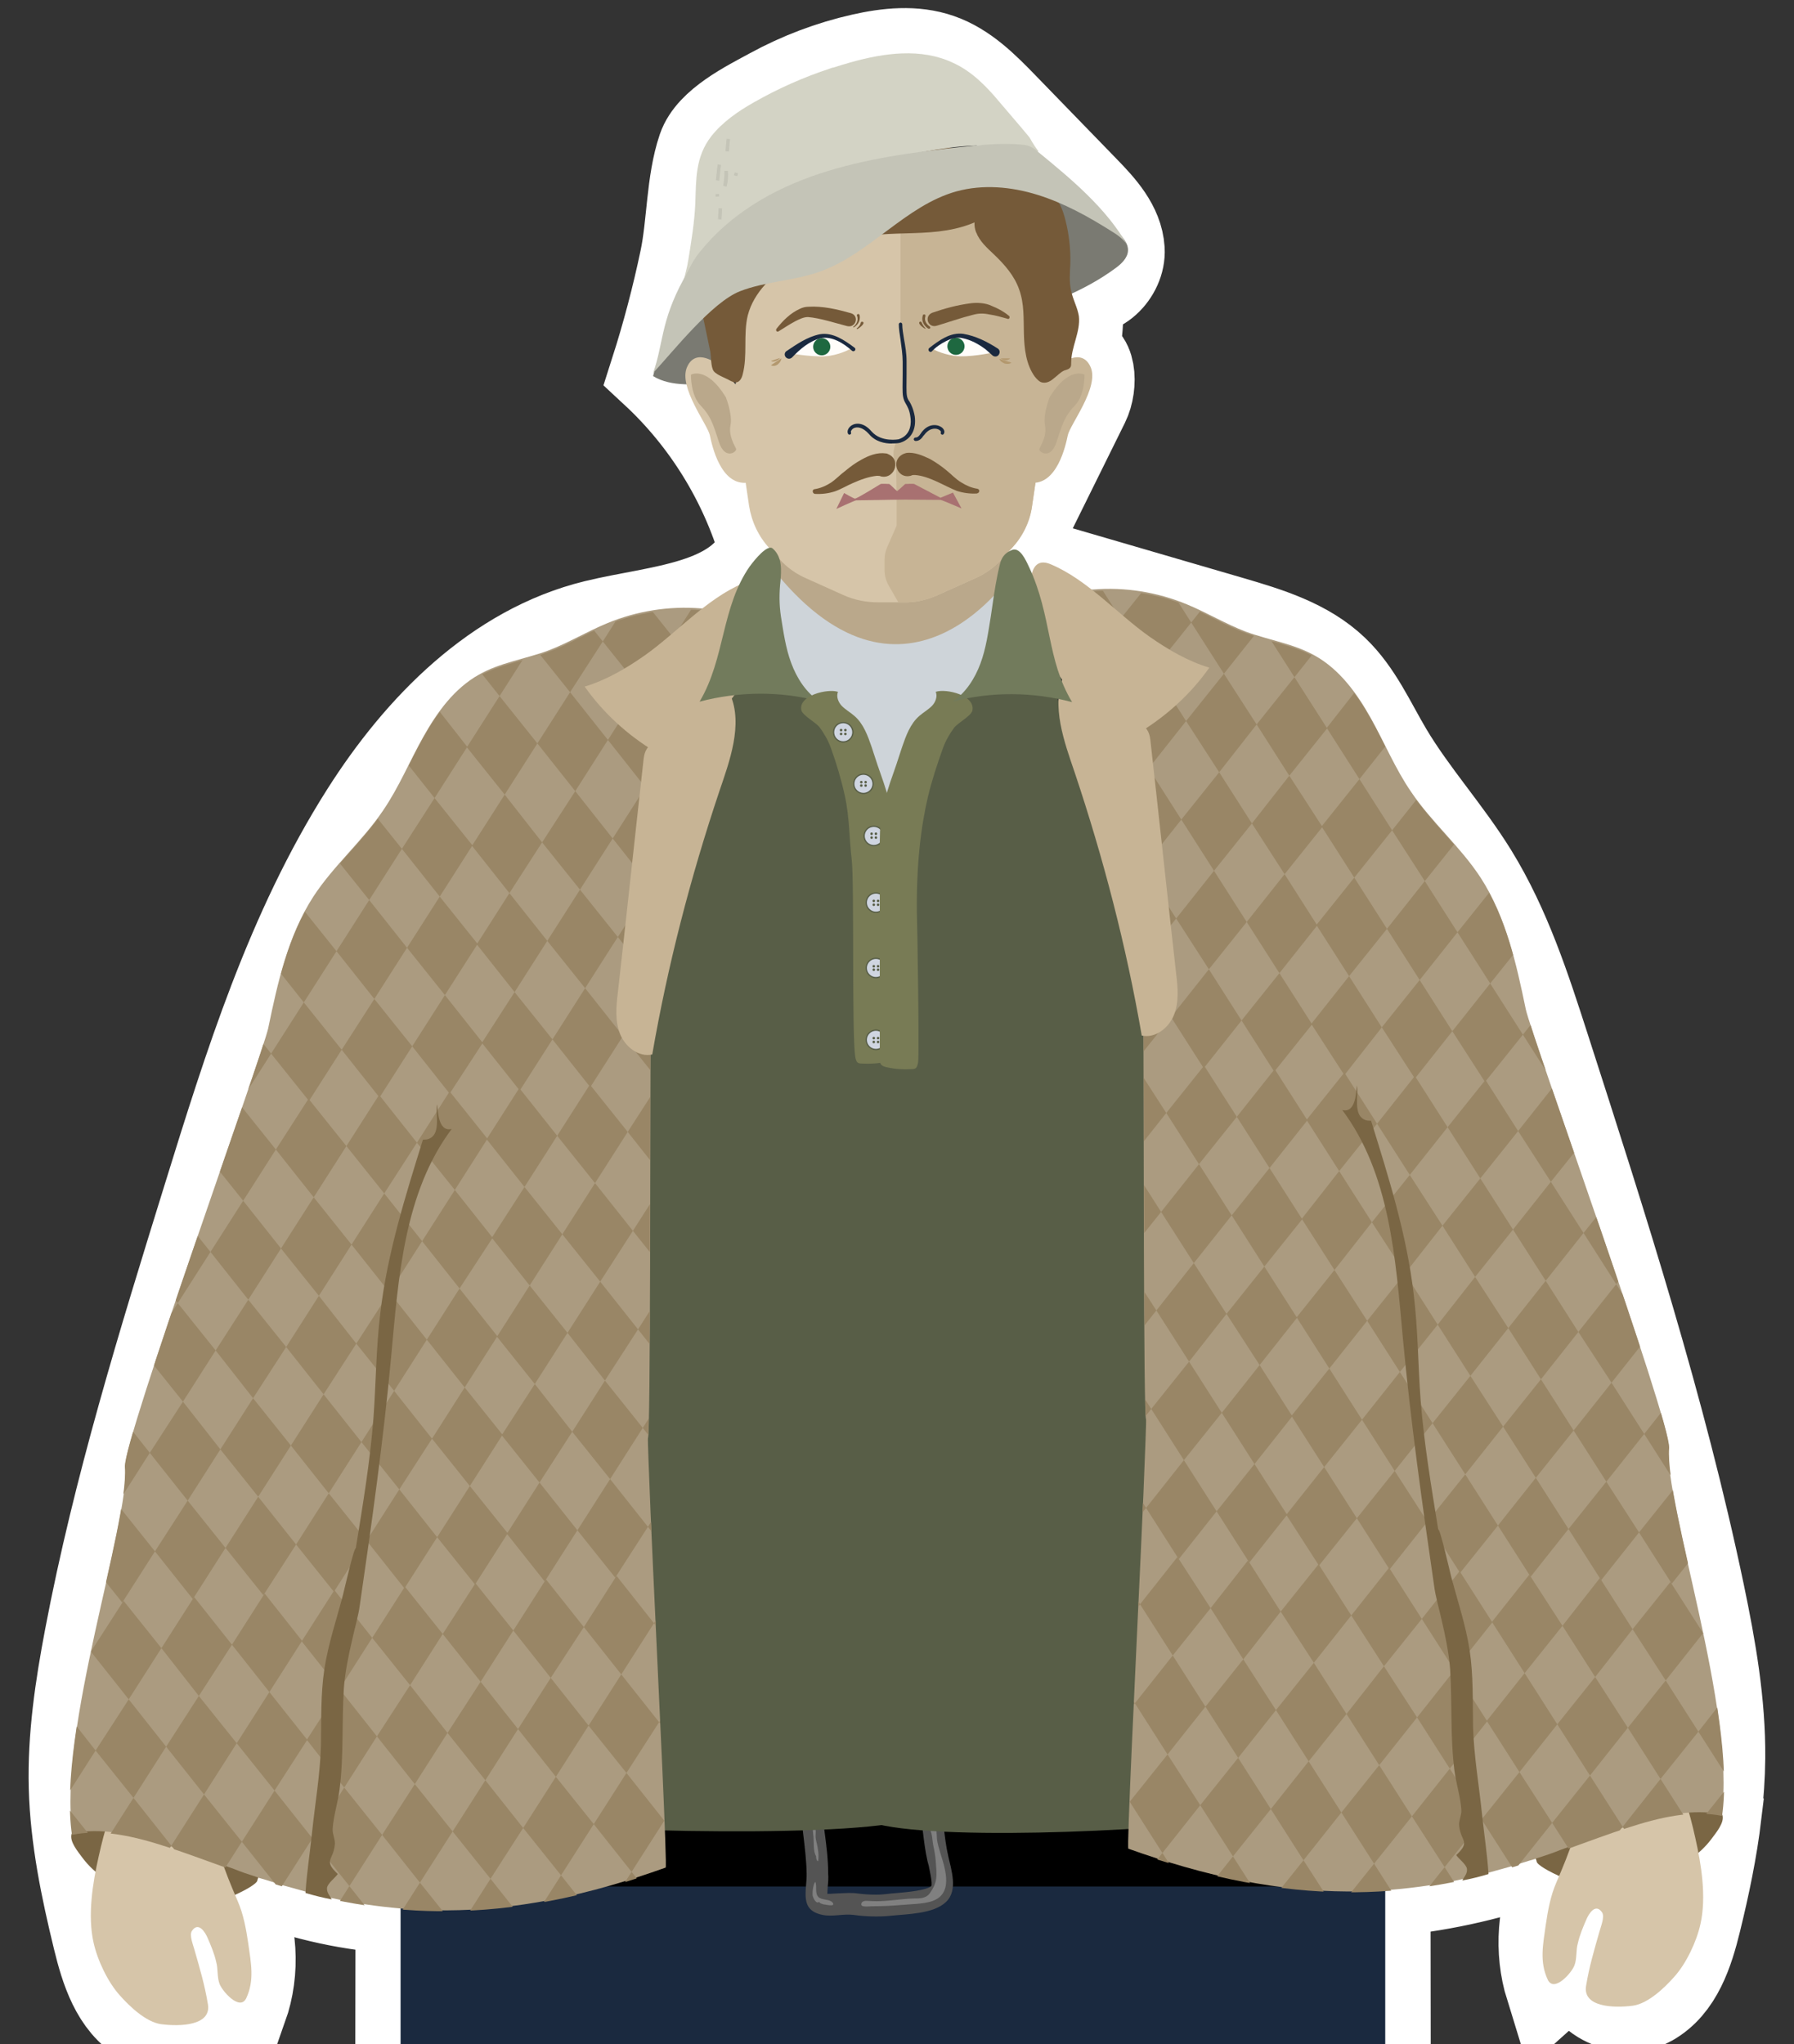 <?xml version="1.0" encoding="UTF-8"?><svg id="Layer_1" xmlns="http://www.w3.org/2000/svg" xmlns:xlink="http://www.w3.org/1999/xlink" viewBox="0 0 395 450"><rect x="0" y="0" width="395" height="450" fill="#333333" stroke="none"/><defs><style>.cls-1,.cls-2{fill:none;}.cls-3{clip-path:url(#clippath);}.cls-4{fill:#fffdfa;}.cls-5{fill:#998666;}.cls-6{fill:#729fcc;}.cls-7{fill:#baa88b;}.cls-8{fill:#ced4d9;}.cls-9{fill:#ab9b80;}.cls-10{fill:#b3986e;}.cls-11{fill:#cfd5e0;}.cls-12{fill:#c4c4b7;}.cls-13{fill:#d3d3c5;}.cls-14{fill:#c7b495;}.cls-15{fill:#d6c5a9;}.cls-16{fill:#a87171;}.cls-17{fill:#1e6840;}.cls-18{fill:#1a293f;}.cls-19{fill:#545454;}.cls-20{fill:gray;}.cls-21{fill:#585e47;}.cls-22{fill:#755a39;}.cls-23{fill:#787b55;}.cls-24{fill:#7a7a72;}.cls-25{fill:#7a6644;}.cls-26{fill:#727b5c;}.cls-27{clip-path:url(#clippath-1);}.cls-28{clip-path:url(#clippath-4);}.cls-29{clip-path:url(#clippath-3);}.cls-30{clip-path:url(#clippath-2);}.cls-2{stroke:#fff;stroke-miterlimit:10;stroke-width:20px;}.cls-31{opacity:.58;}.cls-32{opacity:.8;}</style><clipPath id="clippath"><path class="cls-1" d="m58.94,226.74c2.18-10.04,4.36-20.36,9.94-28.98,4.45-6.82,10.7-12.22,15.34-18.94,3.5-5.11,5.87-10.89,8.9-16.29s6.82-10.61,12.22-13.64c4.74-2.65,10.13-3.41,15.25-5.3,4.45-1.61,8.52-4.17,12.88-5.97,7.01-2.94,14.78-3.98,22.35-3.13.28,1.14,1.42,1.23,2.37,1.99,1.33,1.14,1.8,2.94,2.08,4.64,2.56,15.15-2.65,30.31-6.91,45.08-4.17,14.4-7.58,28.98-10.13,43.66-.19.95,0,86.09-.57,86.85-.38.47,4.45,94.43,3.88,94.62-72.93,26.8-104.66-12.6-130.7-7.39-3.31-22.73,12.6-68,11.65-80.98-.38-5.87,30.21-90.45,31.44-96.23Z"/></clipPath><clipPath id="clippath-1"><path class="cls-1" d="m58.94,226.74c2.18-10.04,4.36-20.36,9.94-28.98,4.45-6.82,10.7-12.22,15.34-18.94,3.5-5.11,5.87-10.89,8.9-16.29s6.82-10.61,12.22-13.64c4.74-2.65,10.13-3.41,15.25-5.3,4.45-1.61,8.52-4.17,12.88-5.97,7.01-2.94,14.78-3.98,22.35-3.13.28,1.14,1.42,1.23,2.37,1.99,1.33,1.14,1.8,2.94,2.08,4.64,2.56,15.15-2.65,30.31-6.91,45.08-4.17,14.4-7.58,28.98-10.13,43.66-.19.95,0,86.09-.57,86.85-.38.47,4.45,94.43,3.88,94.62-72.93,26.8-104.66-12.6-130.7-7.39-3.31-22.73,12.6-68,11.65-80.98-.38-5.87,30.21-90.45,31.44-96.23Z"/></clipPath><clipPath id="clippath-2"><path class="cls-1" d="m336.06,222.57c-2.18-10.04-4.36-20.36-9.94-28.98-4.45-6.82-10.7-12.22-15.34-18.94-3.5-5.11-5.87-10.89-8.9-16.29-3.03-5.4-6.82-10.61-12.22-13.64-4.74-2.65-10.13-3.41-15.25-5.3-4.45-1.61-8.52-4.17-12.88-5.97-7.01-2.94-14.78-3.98-22.35-3.13-.28,1.14-1.42,1.23-2.37,1.99-1.33,1.14-1.8,2.94-2.08,4.64-2.56,15.15,2.65,30.31,6.91,45.08,4.17,14.4,7.58,28.98,10.13,43.66.19.95,0,86.09.57,86.85.38.47-4.45,94.43-3.88,94.62,72.93,26.8,104.66-12.6,130.7-7.39,3.31-22.73-12.6-68-11.65-80.98.38-5.87-30.21-90.45-31.44-96.23Z"/></clipPath><clipPath id="clippath-3"><path class="cls-1" d="m336.06,222.57c-2.18-10.04-4.36-20.36-9.94-28.98-4.45-6.82-10.7-12.22-15.34-18.94-3.5-5.11-5.87-10.89-8.9-16.29-3.03-5.4-6.82-10.61-12.22-13.64-4.74-2.65-10.13-3.41-15.25-5.3-4.45-1.61-8.52-4.17-12.88-5.97-7.01-2.94-14.78-3.98-22.35-3.13-.28,1.14-1.42,1.23-2.37,1.99-1.33,1.14-1.8,2.94-2.08,4.64-2.56,15.15,2.65,30.31,6.91,45.08,4.17,14.4,7.58,28.98,10.13,43.66.19.95,0,86.09.57,86.85.38.47-4.45,94.43-3.88,94.62,72.93,26.8,104.66-12.6,130.7-7.39,3.31-22.73-12.6-68-11.65-80.98.38-5.87-30.21-90.45-31.44-96.23Z"/></clipPath><clipPath id="clippath-4"><path class="cls-1" d="m650.51,166.51c-3.02,9.82-8.42,18.89-15.01,26.77-9.39,11.23-21.05,20.3-32.71,29.04-1.08.76-2.16,1.62-2.81,2.81-.97,1.62-.86,3.67-.76,5.61,1.08,20.4-.86,40.92-5.51,60.78-.76,3.35-1.62,6.69-1.73,10.15-.11,3.67.65,7.77-1.3,10.9-.54.76-1.19,1.51-1.51,2.38-1.19,3.02,1.84,6.37.65,9.39-.11.32-.32.54-.43.86h0c-.86,1.3-2.16,2.38-2.05,3.89,0,.76.54,1.4.97,2.05.65.76,1.4,1.51,1.62,2.48.43,1.73-1.08,3.35-2.7,3.89-1.73.54-3.45.11-5.18-.22-11.77-2.48-23.97-5.83-35.52-2.7,1.19-2.91,2.38-6.37.97-9.18-.43-.76-.97-1.51-1.19-2.38-.43-1.62.54-3.13,1.4-4.64.65-1.3,1.3-2.48.97-3.89-.11-.43-.32-.86-.54-1.3-.43-.86-1.08-1.62-1.3-2.59-.43-2.7,2.91-4.43,4.21-6.91,1.3-2.48.32-5.51.11-8.31-.32-4.21.97-8.31,1.51-12.42,1.3-10.15-2.27-20.62.65-30.44.97-3.35,2.7-6.48,3.67-9.82,1.62-5.94.76-12.31,1.19-18.46.76-11.98,6.15-23.21,11.34-34.01,1.4-2.81,2.7-5.61,4.75-7.88,2.59-2.91,6.05-4.86,9.39-6.69,15.65-8.2,49.55-17.38,67.37-31.74,3.56,5.72.54,19.22-.54,22.56Z"/></clipPath></defs><path class="cls-2" d="m377.86,399.31c.48-4.07.77-8.16.81-12.26.11-12.15-2.02-24.21-4.5-36.11-8.52-40.78-21.32-80.53-34.1-120.19-4.25-13.2-8.58-26.55-15.86-38.36-5.73-9.27-13.17-17.41-18.75-26.77-3.68-6.19-6.61-13.01-11.82-17.98-6.13-5.86-14.6-8.42-22.74-10.8-14.54-4.24-29.08-8.48-43.62-12.72-1.27-1.35-2.95-2.3-4.76-2.7,5.4-10.92,10.79-21.84,16.19-32.75,1.93-3.9,1.54-11.01-2.67-9.93,1.37-5.07,1.63-10.44.75-15.62,4.53,2.4,9.97-3.04,9.65-8.15-.32-5.11-4.1-9.25-7.67-12.92-5.97-6.15-11.95-12.31-17.92-18.46-4.13-4.26-8.48-8.66-14.08-10.61-5.41-1.89-11.38-1.27-16.97,0-6.95,1.57-13.67,4.12-19.92,7.53-4.99,2.72-13.26,6.75-15.14,12.29-2.5,7.35-2.28,16.66-3.9,24.36-1.75,8.33-3.92,16.57-6.51,24.67,11.27,10.46,19.64,24.02,23.95,38.79-5.29,13.24-23.29,13.66-37.15,17.04-21.72,5.29-38.64,22.55-50.62,41.42-16.43,25.87-25.68,55.53-34.74,84.8-9.88,31.89-19.78,63.87-26.01,96.67-2.06,10.85-3.72,21.85-3.43,32.9.3,11.24,2.61,22.33,5.27,33.26,1.66,6.81,3.96,14.29,10.04,17.79s16.17-1.28,14.39-8.06c-.61-2.33-2.41-4.17-3.34-6.39s-.44-5.49,1.91-6.06c1.08,6.62,4.17,12.9,8.75,17.8,2.78-7.91,2.23-16.94-1.51-24.44,1.78-1.29,3.56-2.58,5.34-3.88,9.93,3.85,20.47,6.12,31.1,6.7-.02,12.06-.04,24.11-.06,36.17,72.27,0,144.53,0,216.8,0-.02-13.33-.03-26.65-.05-39.98,11.21-.95,22.29-3.33,32.9-7.07,1.78,1.3,3.55,2.59,5.33,3.89-3.59,7.44-4.25,16.25-1.81,24.15,4.94-4.41,8.18-10.67,8.92-17.25,2.32.5,2.87,3.73,1.97,5.93s-2.68,4.01-3.3,6.3c-1.83,6.75,8.17,11.63,14.27,8.21,6.1-3.42,8.48-10.87,10.14-17.66,1.9-7.75,3.55-15.61,4.49-23.53Z"/><path class="cls-1" d="m24.27,396.28c.28,5.3-4.17,10.7-5.02,15.91-1.52,9.09,1.52,17.71,4.45,26.24"/><path class="cls-25" d="m16.6,403c-.47-.19-.66.38-.85.76-.47,1.7,1.42,3.88,2.46,5.3,5.21,6.91,14.96,9.57,23.58,10.61,4.45.57,14.78-4.36,14.87-5.68.09-.57.57-1.14.47-1.61-.19-2.56-5.59-4.45-7.48-5.02-4.74-1.33-9.57-2.27-14.3-3.41-3.03-.76-5.87-1.61-9-1.99-1.04-.09-10.89-.95-9.76,1.04Z"/><path class="cls-15" d="m46.81,397.98c-.19,7.1,2.75,14.02,5.49,20.46,1.33,3.03,1.89,6.25,2.37,9.47.57,4.17,1.42,8.05-.47,12.03-1.42,2.84-5.3-1.61-5.87-3.22-.57-1.52-.28-3.31-.76-4.93-.38-1.7-1.14-3.5-1.8-5.02-.57-1.42-2.08-3.79-3.5-1.7-.66.95.28,3.13.57,4.26,1.14,3.98,2.27,7.77,2.94,11.93.76,4.64-5.97,4.93-10.32,4.36-3.31-.47-6.91-3.88-9.09-6.35-2.65-2.94-4.93-7.77-5.78-11.65-1.33-5.97-.19-13.07,1.14-18.94,1.33-5.87,2.65-11.37,7.1-15.72,5.87,2.27,11.74,5.11,18,5.02Z"/><rect class="cls-18" x="88.2" y="388.7" width="216.8" height="67.62"/><path class="cls-24" d="m158.1,84.1c7.77-.95,15.34-2.65,22.92-4.26,13.92-3.03,27.75-6.06,41.39-10.23,8.15-2.46,16.29-5.49,23.11-10.51,1.33-.95,2.75-2.27,2.84-3.88.09-1.7-1.23-3.13-2.46-4.26-8.05-7.39-18.56-11.84-29.36-13.35s-21.97-.09-32.3,3.41c-6.54,2.18-12.88,5.21-18.09,9.57-6.35,5.3-10.89,12.41-15.25,19.42-2.37,3.88-6.16,8.33-7.1,12.79,3.98,2.46,9.76,1.89,14.3,1.33Z"/><path class="cls-7" d="m196.55,147.66h0c-13.92,0-25.19-11.27-25.19-25.19v-8.05h50.39v7.96c-.09,14.02-11.37,25.29-25.19,25.29Z"/><path class="cls-15" d="m230.46,93.39l-1.52,6.44-1.7,11.55c-.47,3.5-2.08,6.72-4.45,9.28l-2.27,2.46c-1.61,1.8-3.6,3.22-5.78,4.17l-8.43,3.79c-2.37,1.04-4.93,1.61-7.48,1.52h-5.49c-2.56,0-5.11-.47-7.48-1.52l-8.43-3.79c-2.18-.95-4.17-2.37-5.78-4.17l-2.27-2.46c-2.37-2.56-3.88-5.78-4.45-9.28l-1.7-11.55-1.42-6.44c-.57-2.46-.57-5.02-.09-7.48l.95-5.21v-29.65l30.59-12.22v-2.37l2.94,1.14,2.18-.85.66-.28v2.37l30.59,12.22v29.64l.95,5.21c.47,2.46.47,5.02-.09,7.48Z"/><rect x="88.2" y="388.7" width="216.8" height="26.61"/><path class="cls-14" d="m230.46,93.39l-1.52,6.44-1.7,11.55c-.47,3.5-2.08,6.72-4.45,9.28l-2.27,2.46c-1.61,1.8-3.6,3.22-5.78,4.17l-8.43,3.79c-2.37,1.04-4.93,1.61-7.48,1.52h-1.04l-2.18-3.79c-.57-1.04-.85-2.18-.85-3.31v-2.27c0-.95.19-1.89.57-2.75l2.08-4.74v-7.48l-.09-6.06c-1.33-2.18,0-4.83,0-4.83,0,0,.95-.28,2.37-1.04,1.52-.85,1.33-5.21.57-6.44-.76-1.33-1.14-3.5-1.14-3.5.66-3.41-.19-9.47-.57-11.93-.38-2.46-.28-5.59-.28-5.59v-32.01l.66-.28v2.37l30.59,12.22v29.64l.95,5.21c.57,2.37.57,4.93,0,7.39Z"/><path class="cls-18" d="m196.36,97.65c-1.52,0-3.6-.38-5.02-2.08-1.42-1.61-2.75-1.7-3.5-1.23-.38.28-.57.66-.47.85.09.19,0,.38-.19.47s-.38,0-.47-.19c-.28-.57.09-1.33.76-1.8,1.04-.66,2.75-.66,4.45,1.33,2.18,2.46,5.97,1.7,5.97,1.7,2.84-.95,2.75-3.79,2.56-4.93-.19-1.52-.66-2.27-1.04-2.94-.28-.47-.47-.95-.57-1.52-.19-.95-.09-2.84-.09-4.93v-2.75c0-1.61-.28-3.31-.47-4.83-.19-1.23-.38-2.46-.38-3.41,0-.19.19-.38.38-.38s.38.19.38.38c0,.95.19,2.08.38,3.22.28,1.52.57,3.22.57,4.93v2.84c0,1.99-.09,3.98.09,4.83.09.47.28.85.57,1.23.38.66.85,1.61,1.14,3.22.38,2.84-.76,5.02-3.13,5.78-.19.09-.85.19-1.89.19Z"/><path class="cls-18" d="m201.57,97.08c-.19,0-.38-.19-.38-.38s.19-.38.38-.38c.47,0,.76-.28,1.14-.85.09-.09.09-.19.19-.28,1.33-1.8,3.13-1.89,4.26-1.23.66.38.95,1.04.66,1.52-.09.19-.28.28-.47.19-.19-.09-.28-.28-.19-.47s-.09-.38-.38-.57c-.57-.38-1.99-.57-3.22,1.04-.09.09-.09.19-.19.19-.38.57-.85,1.23-1.8,1.23Z"/><path class="cls-22" d="m205.27,68.85c2.75-.95,5.49-1.7,8.43-2.08,1.42-.19,3.31-.09,4.64.57,1.42.57,2.65,1.23,3.79,2.18.19.09.19.38.09.57-.09.09-.28.19-.38.09-1.33-.38-2.65-.76-3.98-.95-1.33-.28-2.37-.28-3.69.09-2.65.66-5.3,1.61-7.86,2.37-1.99.66-2.94-2.08-1.04-2.84h0Z"/><path class="cls-22" d="m186.51,71.79c-2.56-.66-6.06-1.8-8.62-1.99-.95,0-1.89.47-2.84.95-1.23.66-2.37,1.42-3.6,2.18-.38.28-.76-.19-.47-.57,1.42-1.8,3.03-3.41,5.11-4.36.57-.28,1.23-.47,1.89-.47,3.22-.19,6.35.57,9.38,1.42,1.89.57,1.14,3.31-.85,2.84h0Z"/><path class="cls-4" d="m174.39,77.85s5.4.95,8.33.47,4.83-1.7,4.83-1.7c0,0-4.74-3.88-7.77-2.37-3.03,1.52-5.4,3.6-5.4,3.6Z"/><circle class="cls-17" cx="180.93" cy="76.34" r="1.89"/><path class="cls-18" d="m187.56,77.19c-1.8-1.61-4.36-3.22-6.82-2.75-2.56.66-4.55,2.37-6.35,4.26-.95.85-2.18-.47-1.33-1.33,2.27-1.52,4.64-3.22,7.48-3.79,2.84-.47,5.4,1.33,7.58,2.94.57.38-.09,1.14-.57.66h0Z"/><path class="cls-4" d="m218.43,77.66s-5.4,1.14-8.33.66c-2.94-.38-4.93-1.61-4.93-1.61,0,0,4.64-3.98,7.77-2.56,3.13,1.52,5.49,3.5,5.49,3.5Z"/><circle class="cls-17" cx="210.48" cy="76.24" r="1.89"/><path class="cls-18" d="m204.6,76.62c2.18-1.7,4.64-3.5,7.48-3.13,2.75.47,5.21,1.7,7.58,3.22.47.28.57.85.28,1.33s-.85.57-1.33.28c-.57-.47-1.04-.95-1.61-1.42-1.52-1.14-3.22-2.08-5.11-2.46-1.14-.28-2.46.09-3.6.66s-2.27,1.33-3.13,2.27c-.38.38-1.04-.28-.57-.76h0Z"/><path class="cls-22" d="m198.92,99.92c.19-.09.38-.09.57-.19,1.8-.28,3.69.57,5.3,1.33,1.33.76,2.56,1.61,3.69,2.56,1.04.85,1.99,1.89,3.13,2.56,1.04.66,2.27,1.23,3.6,1.42.28.09.47.28.38.57,0,.28-.28.38-.47.47-1.42.09-2.94-.09-4.45-.57-3.03-1.23-5.97-3.22-9.19-3.5-.38,0-.57,0-.85.09h0c.09,0,.19,0,.38-.09-3.31,1.42-5.21-3.22-2.08-4.64h0Z"/><path class="cls-22" d="m193.52,104.75c.09,0,.19.09.38.09h0c-.28-.09-.57-.09-.85-.09-1.8.19-3.6.85-5.3,1.61-1.33.57-2.56,1.33-3.88,1.8-1.42.47-2.94.66-4.45.57-.57-.09-.66-.95-.09-1.04,1.33-.19,2.56-.76,3.6-1.42,1.14-.76,2.08-1.8,3.13-2.56,1.14-.95,2.27-1.8,3.69-2.56,1.52-.85,3.41-1.61,5.3-1.33.19,0,.38.09.57.19,3.03,1.33,1.14,5.97-2.08,4.74h0Z"/><path class="cls-16" d="m199.58,109.96l-2.65-2.37s-1.04-1.04-1.14-1.04-1.7-.09-1.89,0-5.3,3.31-5.68,3.22-2.37-1.23-2.37-1.23l-1.7,3.5s4.07-1.89,4.36-1.89,11.08-.19,11.08-.19Z"/><path class="cls-16" d="m195.32,109.96l2.84-2.37,1.14-1.04s1.89-.09,1.99,0c.19.09,5.78,3.03,5.78,3.03l2.75-1.14,1.89,3.5s-4.36-1.89-4.64-1.89-11.74-.09-11.74-.09Z"/><path class="cls-22" d="m187.84,71.98c.76-.57,1.23-1.52.85-2.46-.09-.19,0-.28.19-.38s.28.09.38.19c.19.85-.09,1.7-.66,2.27-.19.19-.38.38-.66.47h-.09s0,0,0-.09h0Z"/><path class="cls-22" d="m188.69,72.26c.38-.28.76-.76.85-1.23,0-.19.19-.19.38-.19.76.28-.76,1.42-1.14,1.61-.19,0-.19-.19-.09-.19h0Z"/><path class="cls-22" d="m204.51,72.36h-.09c-.66-.38-1.7-1.42-1.23-2.94,0-.19.19-.19.38-.19s.19.19.19.38c-.47,1.42.95,2.27.95,2.27.09.09.19.28.09.38-.09.09-.19.09-.28.09Z"/><path class="cls-22" d="m203.66,72.36c-.38-.19-1.7-1.14-1.14-1.52.09-.09.28,0,.38.09.19.47.47.95.85,1.33.09,0,0,.19-.09.09h0Z"/><path class="cls-15" d="m158,80.22s-4.74-3.88-6.72.57c-1.99,4.45,4.55,12.69,5.02,15.06.47,2.27,2.37,10.99,8.15,10.42l-2.18-21.31-4.26-4.74Z"/><path class="cls-14" d="m233.4,80.22s4.74-3.88,6.72.57c1.99,4.45-4.55,12.69-5.02,15.06-.47,2.27-2.37,10.99-8.15,10.42l2.18-21.31,4.26-4.74Z"/><path class="cls-7" d="m152.13,82.49s3.41-1.99,7.67,4.93c0,0,1.52,3.79,1.04,6.16s.95,4.55,1.23,5.21-2.46,2.65-3.79-1.52c-1.33-4.17-1.89-5.78-4.07-8.05-2.18-2.27-2.08-6.72-2.08-6.72Z"/><path class="cls-7" d="m238.79,82.49s-3.41-1.99-7.67,4.93c0,0-1.52,3.79-1.04,6.16s-.95,4.55-1.23,5.21,2.46,2.65,3.79-1.52c1.33-4.17,1.89-5.78,4.07-8.05,2.18-2.27,2.08-6.72,2.08-6.72Z"/><path class="cls-22" d="m154.41,68.19c-.66-3.03-1.52-5.97-1.61-9.09s.38-6.25,2.18-8.81c1.14-1.61,2.65-2.84,4.17-4.07,2.65-2.18,5.3-4.26,7.96-6.44,3.69-3.03,7.48-6.06,11.84-8.05,4.26-1.99,9-2.94,13.64-2.75,4.36.19,8.52,1.33,12.69,2.46,4.26,1.14,8.52,2.37,12.88,3.5.85.28,1.8.47,2.56,1.04,1.42,1.04,2.08,3.03,1.8,4.74-.28,1.8-1.33,3.31-2.56,4.64-3.41,3.5-8.43,5.02-13.26,5.59-4.83.57-9.85.28-14.68.85-6.16.66-12.12,2.75-17.33,5.87-4.55,2.75-8.71,6.63-10.04,11.74-1.04,4.26,0,8.81-1.14,13.07-.19.76-.66,1.7-1.52,1.7-.38,0-.85-.19-1.23-.38-.95-.57-2.94-1.23-3.6-2.08-.66-.85-.57-3.22-.76-4.26-.66-3.03-1.23-6.16-1.99-9.28Z"/><path class="cls-22" d="m214.93,51.14c.76,1.99,2.37,3.41,3.98,4.93,2.27,2.18,4.45,4.64,5.49,7.67,1.14,3.13.95,6.44,1.04,9.76.09,3.31.47,6.72,2.37,9.38.47.57,1.04,1.23,1.7,1.33.95.19,1.8-.28,2.56-.95.76-.57,1.42-1.33,2.27-1.7.57-.19,1.14-.28,1.42-.85.09-.28.09-.57.09-.85,0-3.5,2.08-6.82,1.7-10.23-.28-1.89-1.33-3.69-1.7-5.59-.47-1.89-.28-3.98-.19-5.97.09-3.22-.28-6.44-1.04-9.47-.47-1.89-1.14-3.88-2.46-5.4-.57-.66-1.23-1.23-1.89-1.7-1.99-1.42-4.45-2.37-7.01-2.27-2.84.19-4.93,1.7-6.35,4.17-1.33,2.56-3.13,4.74-1.99,7.77Z"/><path class="cls-8" d="m170.6,125.78s-16.76,56.83,25.57,117.82c0,0,42.53-85.24,26.99-117.82.09,0-23.3,36.09-52.57,0Z"/><path class="cls-13" d="m228.66,33.34c-3.22,0-6.44-1.23-9.66-1.33-3.41-.09-6.91.09-10.32.57-6.82.85-13.45,2.56-19.98,4.55-4.17,1.33-8.52,2.75-12.69,4.55h0c-6.54,2.75-12.69,6.16-17.71,10.89h0c-2.65,2.46-4.93,5.21-6.82,8.33-.09.19-.38.66-.85.47l.66-2.75c0-.19.09-.28.09-.47.09-.38.09-.66.19-1.04h0c.66-4.07,1.33-8.15,1.52-12.31.19-5.4,0-10.23,3.5-14.78,2.46-3.13,5.87-5.49,9.38-7.48,5.3-3.03,11.08-5.59,16.86-7.48.19-.09.47-.19.66-.19,1.23-.38,2.46-.76,3.79-1.14,7.39-2.08,15.53-3.22,22.54.09,4.17,1.89,7.39,5.21,10.23,8.62,1.99,2.37,4.26,4.93,6.35,7.48.19.19.38.47.47.66.57,1.04,1.14,1.89,1.8,2.75Z"/><path class="cls-12" d="m154.22,55.31c6.63-8.24,16.1-13.73,26.14-17.05s20.55-4.74,30.97-5.87c4.45-.47,9-.95,13.45-.57.66.09,1.33.09,1.89.38.76.28,1.33.76,1.89,1.23,7.39,6.06,15.06,12.41,19.79,20.74-.85-1.42-2.27-2.46-3.69-3.31-5.11-3.22-10.42-6.16-16.2-7.96s-12.03-2.37-17.9-.76c-11.18,3.13-18.94,13.64-29.93,17.62-5.78,2.08-12.12,2.18-17.71,4.36-6.25,2.46-14.78,13.35-19.13,18,2.27-6.25,1.61-11.27,6.72-20.65,1.52-2.65,1.8-3.79,3.69-6.16Z"/><path class="cls-12" d="m158.38,39.78l-.76-.09c.09-1.14.28-2.37.38-3.5l.76.09c-.19,1.23-.28,2.37-.38,3.5Z"/><path class="cls-12" d="m159.99,41.1l-.76-.19c.19-1.04.28-2.18.28-3.31h.76c.09,1.23,0,2.37-.28,3.5Z"/><rect class="cls-12" x="157.56" y="42.71" width=".76" height=".57" transform="translate(-2.84 12.27) rotate(-4.41)"/><rect class="cls-12" x="161.7" y="37.98" width=".66" height=".76" transform="translate(85.68 186.33) rotate(-76.02)"/><rect class="cls-12" x="158.85" y="31.58" width="2.75" height=".76" transform="translate(114.18 188.72) rotate(-84.91)"/><rect class="cls-12" x="157.32" y="46.71" width="2.46" height=".76" transform="translate(102.51 202.69) rotate(-86.74)"/><path class="cls-10" d="m171.74,78.8c-.38.57-1.42,1.04-1.99.66l1.99-.66Z"/><path class="cls-10" d="m172.02,78.89c0,.38-.19.85-.76,1.33-.38.28-.95.47-1.52.19l2.27-1.52Z"/><path class="cls-10" d="m220.33,78.89c.57.47,1.61.57,2.08,0h-2.08Z"/><path class="cls-10" d="m220.04,78.99c.09.38.47.76,1.14,1.04.38.09,1.04.19,1.52-.19l-2.65-.85Z"/><path class="cls-19" d="m208.77,408.49c-1.89-7.67-.47-21.88-10.99-23.58-3.6-.57-10.51.09-10.8.19h0c-2.37-.38-4.83.09-7.01,1.04-3.79,1.61-3.79,5.4-3.79,9,0,5.78,1.33,11.55,1.42,17.33.09,3.79-1.7,8.05,3.5,9.09,2.18.47,4.55-.28,6.82,0,2.65.38,5.59.47,8.24.19,3.5-.38,9.38-.38,12.12-3.03,2.75-2.56,1.14-7.2.47-10.23Zm-3.69,6.72c-1.14.95-5.21,1.33-7.39,1.52-.76.09-1.42.09-1.99.19-.85.09-1.8.19-2.75.19-1.42,0-2.84-.09-4.26-.28-.57-.09-1.23-.09-1.89-.09-.85,0-1.7.09-2.37.09-.57,0-1.14.09-1.61.09h-.66c0-.47.09-1.14.09-1.61.09-.85.19-1.89.09-2.94,0-3.03-.38-6.06-.76-8.9-.38-2.94-.66-5.68-.66-8.33,0-3.79.28-4.36.95-4.64,1.14-.47,2.37-.76,3.5-.76.28,0,.66,0,.95.09l.66.09.66-.09c.38,0,3.6-.38,6.44-.38,1.61,0,2.56.09,3.03.19,3.88.66,5.02,4.64,6.06,13.35.28,2.37.57,4.64,1.04,6.72.09.38.19.66.28,1.04.19,1.04.85,3.79.57,4.45Z"/><path class="cls-20" d="m180.45,418.63c-.76.76-1.42-.85-1.52-1.33-.09-.76.09-2.37.57-3.03.47,1.04-.19,2.56.76,3.41.76.66,2.37.38,3.03,1.14.76.95-1.04.57-1.61.47-.47,0-1.52-.38-1.23-.66Z"/><path class="cls-20" d="m179.69,408.68c-.66-1.14-.47-2.94-.57-4.17,0-.57-.38-1.99.09-2.46.66.47.28,1.8.38,2.56.09.76.38,1.61.47,2.37.19.95.19,1.8.09,2.75-.57,0-.47-1.7-.47-1.04Z"/><path class="cls-20" d="m204.79,402.81c.47.95.47,2.18.66,3.31.28,1.23.47,2.37.57,3.5.09,1.33.28,2.75.09,4.07-.19,1.14-.66,2.08-1.33,3.03-.85,1.23-2.18,1.23-3.6,1.23-3.13.09-6.25.76-9.38.57-.57,0-1.7-.28-2.08.38-.57,1.14,1.61.76,2.18.76,2.18,0,4.36-.09,6.54-.28,2.08-.19,4.55-.19,6.54-.76,5.02-1.52,3.22-7.01,2.08-10.61-.28-1.04-.66-2.08-.76-3.22-.09-.95,0-2.08-.47-2.94-.95-1.52-1.14.66-1.04.95Z"/><path class="cls-21" d="m192.48,203.82c.66-5.78-.28-11.65-1.23-17.33-1.52-9.28-3.03-18.75-7.86-26.8-4.17-7.01-11.46-12.88-19.61-12.69-.66,0-1.23.09-1.8.38-.66.38-.95,1.04-1.33,1.7-8.33,17.24-13.17,35.99-17.9,54.55-1.23,4.74-22.07,11.46-22.73,16.29-.57,4.07-17.43,176.17-16.2,180.14,16.1,3.03,79.46,4.74,95.38.85.38-.09,0-176.17,0-176.54-.38-7.86-7.58-12.69-6.72-20.55Z"/><path class="cls-9" d="m160.94,148.6c0,1.42,0,2.94-.09,4.36v.19c0,.38-.09.76-.09,1.14h0c-.85,10.7-4.36,21.41-7.39,31.82-4.17,14.4-7.58,28.98-10.13,43.66v2.37c-.09,13.83,0,83.82-.57,84.48-.09.09.19,6.72.57,16.39.66,15.34,1.8,38.55,2.56,55.6.57,12.98.95,22.54.76,22.54-4.26,1.52-8.33,2.84-12.31,3.98-17.81,5.11-32.96,6.16-46.03,5.02-5.4-.47-10.42-1.23-15.06-2.27-1.99-.38-3.88-.85-5.78-1.42-1.7-.47-3.41-.95-5.11-1.42-1.8-.57-3.5-1.14-5.21-1.61l-.47-.19c-1.8-.57-3.5-1.14-5.11-1.8-14.11-5.02-25.29-9.85-35.52-7.86-3.31-22.73,12.6-68,11.65-80.98-.38-5.87,30.21-90.45,31.44-96.23,2.08-10.04,4.36-20.36,9.94-28.98,4.45-6.82,10.8-12.22,15.34-18.94,3.5-5.11,5.87-10.89,8.9-16.29s6.82-10.61,12.22-13.64c4.64-2.65,10.13-3.41,15.25-5.3,4.45-1.7,8.52-4.17,12.88-5.97,6.54-2.75,13.73-3.88,20.74-3.31.57,0,1.04.09,1.61.19.28,1.14,1.42,1.23,2.37,1.99.66.47,1.04,1.23,1.42,1.99.38.85.57,1.8.76,2.65.28,2.84.47,5.3.47,7.86Z"/><g class="cls-3"><polygon class="cls-5" points=".31 136.95 8.64 147.47 1.45 158.74 -6.89 148.22 .31 136.95"/><polygon class="cls-5" points="15.84 136.2 24.18 146.61 16.98 157.88 8.64 147.47 15.84 136.2"/><polygon class="cls-5" points="31.37 135.34 39.71 145.86 32.51 157.13 24.18 146.61 31.37 135.34"/><polygon class="cls-5" points="46.91 134.59 55.24 145.1 48.04 156.27 39.71 145.86 46.91 134.59"/><polygon class="cls-5" points="62.44 133.83 70.77 144.25 63.58 155.52 55.24 145.1 62.44 133.83"/><polygon class="cls-5" points="77.97 132.98 86.31 143.49 79.11 154.76 70.77 144.25 77.97 132.98"/><polygon class="cls-5" points="93.51 132.22 101.84 142.64 94.64 153.91 86.31 143.49 93.51 132.22"/><polygon class="cls-5" points="1.45 158.74 9.78 169.16 2.58 180.43 -5.75 169.91 1.45 158.74"/><polygon class="cls-5" points="16.98 157.88 25.31 168.4 18.11 179.57 9.78 169.16 16.98 157.88"/><polygon class="cls-5" points="32.51 157.13 40.85 167.55 33.65 178.82 25.31 168.4 32.51 157.13"/><polygon class="cls-5" points="48.04 156.27 56.38 166.79 49.18 178.06 40.85 167.55 48.04 156.27"/><polygon class="cls-5" points="63.58 155.52 71.91 165.93 64.62 177.21 56.38 166.79 63.58 155.52"/><polygon class="cls-5" points="79.11 154.76 87.35 165.18 80.15 176.45 71.91 165.93 79.11 154.76"/><polygon class="cls-5" points="94.64 153.91 102.88 164.42 95.68 175.69 87.35 165.18 94.64 153.91"/><polygon class="cls-5" points="2.58 180.43 10.92 190.84 3.72 202.12 -4.62 191.7 2.58 180.43"/><polygon class="cls-5" points="18.11 179.57 26.45 190.09 19.16 201.36 10.92 190.84 18.11 179.57"/><polygon class="cls-5" points="33.65 178.82 41.89 189.33 34.69 200.51 26.45 190.09 33.65 178.82"/><polygon class="cls-5" points="49.18 178.06 57.42 188.48 50.22 199.75 41.89 189.33 49.18 178.06"/><polygon class="cls-5" points="64.62 177.21 72.95 187.72 65.75 198.99 57.42 188.48 64.62 177.21"/><polygon class="cls-5" points="80.15 176.45 88.49 186.87 81.29 198.14 72.95 187.72 80.15 176.45"/><polygon class="cls-5" points="95.68 175.69 104.02 186.11 96.82 197.38 88.49 186.87 95.68 175.69"/><polygon class="cls-5" points="3.72 202.12 11.96 212.63 4.76 223.8 -3.57 213.39 3.72 202.12"/><polygon class="cls-5" points="19.16 201.36 27.49 211.78 20.29 223.05 11.96 212.63 19.16 201.36"/><polygon class="cls-5" points="34.69 200.51 43.02 211.02 35.83 222.29 27.49 211.78 34.69 200.51"/><polygon class="cls-5" points="50.22 199.75 58.56 210.17 51.36 221.44 43.02 211.02 50.22 199.75"/><polygon class="cls-5" points="65.75 198.99 74.09 209.41 66.89 220.68 58.56 210.17 65.75 198.99"/><polygon class="cls-5" points="81.29 198.14 89.62 208.65 82.42 219.92 74.09 209.41 81.29 198.14"/><polygon class="cls-5" points="96.82 197.38 105.16 207.8 97.96 219.07 89.62 208.65 96.82 197.38"/><polygon class="cls-5" points="4.76 223.8 13.09 234.32 5.9 245.59 -2.44 235.08 4.76 223.8"/><polygon class="cls-5" points="20.29 223.05 28.63 233.56 21.43 244.74 13.09 234.32 20.29 223.05"/><polygon class="cls-5" points="35.83 222.29 44.16 232.71 36.96 243.98 28.63 233.56 35.83 222.29"/><polygon class="cls-5" points="51.36 221.44 59.69 231.95 52.5 243.22 44.16 232.71 51.36 221.44"/><polygon class="cls-5" points="66.89 220.68 75.23 231.1 68.03 242.37 59.69 231.95 66.89 220.68"/><polygon class="cls-5" points="82.42 219.92 90.76 230.34 83.56 241.61 75.23 231.1 82.42 219.92"/><polygon class="cls-5" points="97.96 219.07 106.29 229.58 99 240.76 90.76 230.34 97.96 219.07"/><polygon class="cls-5" points="108.85 131.46 117.18 141.97 109.99 153.24 101.65 142.73 108.85 131.46"/><polygon class="cls-5" points="124.38 130.7 132.72 141.22 125.52 152.39 117.18 141.97 124.38 130.7"/><polygon class="cls-5" points="139.91 129.94 148.25 140.36 141.05 151.63 132.72 141.22 139.91 129.94"/><polygon class="cls-5" points="155.45 129.09 163.78 139.6 156.58 150.88 148.25 140.36 155.45 129.09"/><polygon class="cls-5" points="170.98 128.33 179.32 138.75 172.12 150.02 163.78 139.6 170.98 128.33"/><polygon class="cls-5" points="186.51 127.58 194.85 137.99 187.56 149.27 179.32 138.75 186.51 127.58"/><polygon class="cls-5" points="202.05 126.72 210.29 137.24 203.09 148.41 194.85 137.99 202.05 126.72"/><polygon class="cls-5" points="109.99 153.24 118.32 163.66 111.12 174.93 102.79 164.51 109.99 153.24"/><polygon class="cls-5" points="125.52 152.39 133.85 162.9 126.66 174.17 118.32 163.66 125.52 152.39"/><polygon class="cls-5" points="141.05 151.63 149.39 162.05 142.09 173.32 133.85 162.9 141.05 151.63"/><polygon class="cls-5" points="156.58 150.88 164.82 161.29 157.63 172.56 149.39 162.05 156.58 150.88"/><polygon class="cls-5" points="172.12 150.02 180.36 160.54 173.16 171.81 164.82 161.29 172.12 150.02"/><polygon class="cls-5" points="187.56 149.27 195.89 159.68 188.69 170.95 180.36 160.54 187.56 149.27"/><polygon class="cls-5" points="203.09 148.41 211.42 158.93 204.22 170.2 195.89 159.68 203.09 148.41"/><polygon class="cls-5" points="111.12 174.93 119.36 185.45 112.16 196.62 103.92 186.2 111.12 174.93"/><polygon class="cls-5" points="126.66 174.17 134.9 184.59 127.7 195.86 119.36 185.45 126.66 174.17"/><polygon class="cls-5" points="142.09 173.32 150.43 183.84 143.23 195.11 134.9 184.59 142.09 173.32"/><polygon class="cls-5" points="157.63 172.56 165.96 182.98 158.76 194.25 150.43 183.84 157.63 172.56"/><polygon class="cls-5" points="173.16 171.81 181.49 182.23 174.3 193.5 165.96 182.98 173.16 171.81"/><polygon class="cls-5" points="188.69 170.95 197.03 181.47 189.83 192.64 181.49 182.23 188.69 170.95"/><polygon class="cls-5" points="204.22 170.2 212.56 180.62 205.36 191.89 197.03 181.47 204.22 170.2"/><polygon class="cls-5" points="112.16 196.62 120.5 207.13 113.3 218.41 104.97 207.89 112.16 196.62"/><polygon class="cls-5" points="127.7 195.86 136.03 206.28 128.83 217.55 120.5 207.13 127.7 195.86"/><polygon class="cls-5" points="143.23 195.11 151.56 205.52 144.37 216.8 136.03 206.28 143.23 195.11"/><polygon class="cls-5" points="158.76 194.25 167.1 204.77 159.9 216.04 151.56 205.52 158.76 194.25"/><polygon class="cls-5" points="174.3 193.5 182.63 203.91 175.43 215.19 167.1 204.77 174.3 193.5"/><polygon class="cls-5" points="189.83 192.64 198.16 203.16 190.96 214.43 182.63 203.91 189.83 192.64"/><polygon class="cls-5" points="205.36 191.89 213.7 202.4 206.5 213.58 198.16 203.16 205.36 191.89"/><polygon class="cls-5" points="113.3 218.41 121.64 228.82 114.44 240.09 106.1 229.58 113.3 218.41"/><polygon class="cls-5" points="128.83 217.55 137.17 228.07 129.97 239.34 121.64 228.82 128.83 217.55"/><polygon class="cls-5" points="144.37 216.8 152.7 227.21 145.5 238.48 137.17 228.07 144.37 216.8"/><polygon class="cls-5" points="159.9 216.04 168.23 226.46 161.04 237.73 152.7 227.21 159.9 216.04"/><polygon class="cls-5" points="175.43 215.19 183.77 225.7 176.47 236.87 168.23 226.46 175.43 215.19"/><polygon class="cls-5" points="190.96 214.43 199.2 224.85 192.01 236.12 183.77 225.7 190.96 214.43"/><polygon class="cls-5" points="206.5 213.58 214.74 224.09 207.54 235.36 199.2 224.85 206.5 213.58"/><polygon class="cls-5" points="5.9 245.02 14.14 255.53 6.94 266.71 -1.4 256.29 5.9 245.02"/><polygon class="cls-5" points="21.33 244.26 29.67 254.68 22.47 265.95 14.14 255.53 21.33 244.26"/><polygon class="cls-5" points="36.87 243.41 45.2 253.92 38 265.19 29.67 254.68 36.87 243.41"/><polygon class="cls-5" points="52.4 242.65 60.74 253.07 53.54 264.34 45.2 253.92 52.4 242.65"/><polygon class="cls-5" points="67.93 241.89 76.27 252.31 69.07 263.58 60.74 253.07 67.93 241.89"/><polygon class="cls-5" points="83.47 241.04 91.8 251.56 84.6 262.73 76.27 252.31 83.47 241.04"/><polygon class="cls-5" points="99 240.28 107.33 250.7 100.14 261.97 91.8 251.56 99 240.28"/><polygon class="cls-5" points="6.94 266.71 15.27 277.22 8.08 288.49 -.26 277.98 6.94 266.71"/><polygon class="cls-5" points="22.47 265.95 30.81 276.37 23.61 287.64 15.27 277.22 22.47 265.95"/><polygon class="cls-5" points="38 265.19 46.34 275.61 39.14 286.88 30.81 276.37 38 265.19"/><polygon class="cls-5" points="53.54 264.34 61.87 274.85 54.67 286.13 46.34 275.61 53.54 264.34"/><polygon class="cls-5" points="69.07 263.58 77.4 274 70.21 285.27 61.87 274.85 69.07 263.58"/><polygon class="cls-5" points="84.6 262.73 92.94 273.24 85.74 284.51 77.4 274 84.6 262.73"/><polygon class="cls-5" points="100.14 261.97 108.47 272.49 101.18 283.66 92.94 273.24 100.14 261.97"/><polygon class="cls-5" points="8.08 288.49 16.41 298.91 9.21 310.18 .88 299.76 8.08 288.49"/><polygon class="cls-5" points="23.61 287.64 31.94 298.15 24.74 309.42 16.41 298.91 23.61 287.64"/><polygon class="cls-5" points="39.14 286.88 47.48 297.3 40.28 308.57 31.94 298.15 39.14 286.88"/><polygon class="cls-5" points="54.67 286.13 63.01 296.54 55.72 307.81 47.48 297.3 54.67 286.13"/><polygon class="cls-5" points="70.21 285.27 78.45 295.79 71.25 306.96 63.01 296.54 70.21 285.27"/><polygon class="cls-5" points="85.74 284.51 93.98 294.93 86.78 306.2 78.45 295.79 85.74 284.51"/><polygon class="cls-5" points="101.18 283.66 109.51 294.18 102.31 305.45 93.98 294.93 101.18 283.66"/><polygon class="cls-5" points="9.21 310.18 17.55 320.6 10.25 331.87 2.01 321.45 9.21 310.18"/><polygon class="cls-5" points="24.74 309.42 32.98 319.84 25.79 331.11 17.55 320.6 24.74 309.42"/><polygon class="cls-5" points="40.28 308.57 48.52 319.08 41.32 330.36 32.98 319.84 40.28 308.57"/><polygon class="cls-5" points="55.72 307.81 64.05 318.23 56.85 329.5 48.52 319.08 55.72 307.81"/><polygon class="cls-5" points="71.25 306.96 79.58 317.47 72.38 328.75 64.05 318.23 71.25 306.96"/><polygon class="cls-5" points="86.78 306.2 95.12 316.72 87.92 327.89 79.58 317.47 86.78 306.2"/><polygon class="cls-5" points="102.31 305.45 110.65 315.86 103.45 327.14 95.12 316.72 102.31 305.45"/><polygon class="cls-5" points="10.25 331.87 18.59 342.38 11.39 353.66 3.06 343.14 10.25 331.87"/><polygon class="cls-5" points="25.79 331.11 34.12 341.53 26.92 352.8 18.59 342.38 25.79 331.11"/><polygon class="cls-5" points="41.32 330.36 49.65 340.77 42.46 352.04 34.12 341.53 41.32 330.36"/><polygon class="cls-5" points="56.85 329.5 65.19 340.02 57.99 351.19 49.65 340.77 56.85 329.5"/><polygon class="cls-5" points="72.38 328.75 80.72 339.16 73.52 350.43 65.19 340.02 72.38 328.75"/><polygon class="cls-5" points="87.92 327.89 96.25 338.41 89.05 349.68 80.72 339.16 87.92 327.89"/><polygon class="cls-5" points="103.45 327.14 111.79 337.55 104.59 348.82 96.25 338.41 103.45 327.14"/><polygon class="cls-5" points="114.34 239.53 122.68 250.04 115.48 261.31 107.14 250.8 114.34 239.53"/><polygon class="cls-5" points="129.88 238.77 138.21 249.19 131.01 260.46 122.68 250.04 129.88 238.77"/><polygon class="cls-5" points="145.41 238.01 153.74 248.43 146.54 259.7 138.21 249.19 145.41 238.01"/><polygon class="cls-5" points="160.94 237.16 169.28 247.67 162.08 258.85 153.74 248.43 160.94 237.16"/><polygon class="cls-5" points="176.47 236.4 184.81 246.82 177.61 258.09 169.28 247.67 176.47 236.4"/><polygon class="cls-5" points="192.01 235.55 200.34 246.06 193.14 257.33 184.81 246.82 192.01 235.55"/><polygon class="cls-5" points="207.54 234.79 215.87 245.21 208.68 256.48 200.34 246.06 207.54 234.79"/><polygon class="cls-5" points="115.48 261.31 123.81 271.73 116.62 283 108.28 272.49 115.48 261.31"/><polygon class="cls-5" points="131.01 260.46 139.35 270.97 132.15 282.15 123.81 271.73 131.01 260.46"/><polygon class="cls-5" points="146.54 259.7 154.88 270.12 147.68 281.39 139.35 270.97 146.54 259.7"/><polygon class="cls-5" points="162.08 258.85 170.41 269.36 163.21 280.63 154.88 270.12 162.08 258.85"/><polygon class="cls-5" points="177.61 258.09 185.95 268.6 178.65 279.78 170.41 269.36 177.61 258.09"/><polygon class="cls-5" points="193.14 257.33 201.38 267.75 194.19 279.02 185.95 268.6 193.14 257.33"/><polygon class="cls-5" points="208.68 256.48 216.92 266.99 209.72 278.26 201.38 267.75 208.68 256.48"/><polygon class="cls-5" points="116.62 283 124.95 293.42 117.75 304.69 109.42 294.27 116.62 283"/><polygon class="cls-5" points="132.15 282.15 140.48 292.66 133.19 303.93 124.95 293.42 132.15 282.15"/><polygon class="cls-5" points="147.68 281.39 155.92 291.9 148.72 303.08 140.48 292.66 147.68 281.39"/><polygon class="cls-5" points="163.21 280.63 171.45 291.05 164.26 302.32 155.92 291.9 163.21 280.63"/><polygon class="cls-5" points="178.65 279.78 186.99 290.29 179.79 301.56 171.45 291.05 178.65 279.78"/><polygon class="cls-5" points="194.19 279.02 202.52 289.44 195.32 300.71 186.99 290.29 194.19 279.02"/><polygon class="cls-5" points="209.72 278.26 218.05 288.68 210.85 299.95 202.52 289.44 209.72 278.26"/><polygon class="cls-5" points="117.75 304.69 125.99 315.2 118.79 326.38 110.46 315.96 117.75 304.69"/><polygon class="cls-5" points="133.19 303.93 141.52 314.35 134.33 325.62 125.99 315.2 133.19 303.93"/><polygon class="cls-5" points="148.72 303.08 157.06 313.59 149.86 324.86 141.52 314.35 148.72 303.08"/><polygon class="cls-5" points="164.26 302.32 172.59 312.74 165.39 324.01 157.06 313.59 164.26 302.32"/><polygon class="cls-5" points="179.79 301.56 188.12 311.98 180.93 323.25 172.59 312.74 179.79 301.56"/><polygon class="cls-5" points="195.32 300.71 203.66 311.22 196.46 322.49 188.12 311.98 195.32 300.71"/><polygon class="cls-5" points="210.85 299.95 219.19 310.37 211.99 321.64 203.66 311.22 210.85 299.95"/><polygon class="cls-5" points="118.79 326.38 127.13 336.89 119.93 348.16 111.6 337.65 118.79 326.38"/><polygon class="cls-5" points="134.33 325.62 142.66 336.13 135.46 347.31 127.13 336.89 134.33 325.62"/><polygon class="cls-5" points="149.86 324.86 158.19 335.28 151 346.55 142.66 336.13 149.86 324.86"/><polygon class="cls-5" points="165.39 324.01 173.73 334.52 166.53 345.79 158.19 335.28 165.39 324.01"/><polygon class="cls-5" points="180.93 323.25 189.26 333.67 182.06 344.94 173.73 334.52 180.93 323.25"/><polygon class="cls-5" points="196.46 322.49 204.79 332.91 197.59 344.18 189.26 333.67 196.46 322.49"/><polygon class="cls-5" points="211.99 321.64 220.33 332.16 213.03 343.33 204.79 332.91 211.99 321.64"/></g><g class="cls-27"><polygon class="cls-5" points="-3.86 353.94 4.48 364.45 -2.72 375.72 -11.06 365.21 -3.86 353.94"/><polygon class="cls-5" points="11.67 353.18 20.01 363.6 12.81 374.87 4.48 364.45 11.67 353.18"/><polygon class="cls-5" points="27.21 352.42 35.54 362.84 28.34 374.11 20.01 363.6 27.21 352.42"/><polygon class="cls-5" points="42.74 351.57 51.07 362.08 43.78 373.36 35.54 362.84 42.74 351.57"/><polygon class="cls-5" points="58.27 350.81 66.51 361.23 59.31 372.5 51.07 362.08 58.27 350.81"/><polygon class="cls-5" points="-2.72 375.72 5.61 386.14 -1.68 397.41 -9.92 386.9 -2.72 375.72"/><polygon class="cls-5" points="12.81 374.87 21.05 385.38 13.85 396.65 5.61 386.14 12.81 374.87"/><polygon class="cls-5" points="28.34 374.11 36.58 384.53 29.39 395.8 21.05 385.38 28.34 374.11"/><polygon class="cls-5" points="43.78 373.36 52.12 383.77 44.92 395.04 36.58 384.53 43.78 373.36"/><polygon class="cls-5" points="59.31 372.5 67.65 383.02 60.45 394.19 52.12 383.77 59.31 372.5"/><polygon class="cls-5" points="-1.68 397.41 6.65 407.83 -.54 419.1 -8.88 408.68 -1.68 397.41"/><polygon class="cls-5" points="13.85 396.65 22.19 407.07 14.99 418.34 6.65 407.83 13.85 396.65"/><polygon class="cls-5" points="29.39 395.8 37.72 406.32 30.52 417.49 22.19 407.07 29.39 395.8"/><polygon class="cls-5" points="44.92 395.04 53.25 405.46 46.05 416.73 37.72 406.32 44.92 395.04"/><polygon class="cls-5" points="60.45 394.19 68.79 404.71 61.59 415.98 53.25 405.46 60.45 394.19"/><polygon class="cls-5" points="-.54 419.1 7.79 429.61 .59 440.89 -7.74 430.37 -.54 419.1"/><polygon class="cls-5" points="14.99 418.34 23.32 428.76 16.13 440.03 7.79 429.61 14.99 418.34"/><polygon class="cls-5" points="30.52 417.49 38.86 428 31.66 439.28 23.32 428.76 30.52 417.49"/><polygon class="cls-5" points="46.05 416.73 54.39 427.25 47.19 438.42 38.86 428 46.05 416.73"/><polygon class="cls-5" points="61.59 415.98 69.92 426.39 62.72 437.66 54.39 427.25 61.59 415.98"/><polygon class="cls-5" points=".59 440.89 8.93 451.3 1.73 462.57 -6.61 452.06 .59 440.89"/><polygon class="cls-5" points="16.13 440.03 24.46 450.55 17.17 461.72 8.93 451.3 16.13 440.03"/><polygon class="cls-5" points="31.66 439.28 39.99 449.69 32.7 460.96 24.46 450.55 31.66 439.28"/><polygon class="cls-5" points="47.19 438.42 55.43 448.94 48.23 460.21 39.99 449.69 47.19 438.42"/><polygon class="cls-5" points="62.72 437.66 70.96 448.08 63.77 459.35 55.43 448.94 62.72 437.66"/><polygon class="cls-5" points="73.62 350.06 81.95 360.57 74.75 371.84 66.42 361.33 73.62 350.06"/><polygon class="cls-5" points="89.15 349.3 97.48 359.72 90.29 370.99 81.95 360.57 89.15 349.3"/><polygon class="cls-5" points="104.68 348.54 113.02 358.96 105.82 370.23 97.48 359.72 104.68 348.54"/><polygon class="cls-5" points="120.21 347.69 128.55 358.2 121.26 369.38 113.02 358.96 120.21 347.69"/><polygon class="cls-5" points="135.75 346.93 143.99 357.35 136.79 368.62 128.55 358.2 135.75 346.93"/><polygon class="cls-5" points="151.28 346.08 159.52 356.59 152.32 367.86 143.99 357.35 151.28 346.08"/><polygon class="cls-5" points="166.72 345.32 175.05 355.74 167.85 367.01 159.52 356.59 166.72 345.32"/><polygon class="cls-5" points="74.75 371.84 82.99 382.26 75.79 393.53 67.55 383.02 74.75 371.84"/><polygon class="cls-5" points="90.29 370.99 98.53 381.5 91.33 392.77 82.99 382.26 90.29 370.99"/><polygon class="cls-5" points="105.82 370.23 114.06 380.65 106.86 391.92 98.53 381.5 105.82 370.23"/><polygon class="cls-5" points="121.26 369.38 129.59 379.89 122.39 391.16 114.06 380.65 121.26 369.38"/><polygon class="cls-5" points="136.79 368.62 145.12 379.13 137.93 390.31 129.59 379.89 136.79 368.62"/><polygon class="cls-5" points="152.32 367.86 160.66 378.28 153.46 389.55 145.12 379.13 152.32 367.86"/><polygon class="cls-5" points="167.85 367.01 176.19 377.52 168.99 388.79 160.66 378.28 167.85 367.01"/><polygon class="cls-5" points="75.79 393.53 84.13 403.95 76.93 415.22 68.6 404.8 75.79 393.53"/><polygon class="cls-5" points="91.33 392.77 99.66 403.19 92.46 414.46 84.13 403.95 91.33 392.77"/><polygon class="cls-5" points="106.86 391.92 115.19 402.43 108 413.61 99.66 403.19 106.86 391.92"/><polygon class="cls-5" points="122.39 391.16 130.73 401.58 123.53 412.85 115.19 402.43 122.39 391.16"/><polygon class="cls-5" points="137.93 390.31 146.26 400.82 139.06 412.09 130.73 401.58 137.93 390.31"/><polygon class="cls-5" points="153.46 389.55 161.79 399.97 154.6 411.24 146.26 400.82 153.46 389.55"/><polygon class="cls-5" points="168.99 388.79 177.33 399.21 170.13 410.48 161.79 399.97 168.99 388.79"/><polygon class="cls-5" points="76.93 415.22 85.27 425.73 78.07 437 69.73 426.49 76.93 415.22"/><polygon class="cls-5" points="92.46 414.46 100.8 424.88 93.6 436.15 85.27 425.73 92.46 414.46"/><polygon class="cls-5" points="108 413.61 116.33 424.12 109.13 435.39 100.8 424.88 108 413.61"/><polygon class="cls-5" points="123.53 412.85 131.86 423.36 124.67 434.54 116.33 424.12 123.53 412.85"/><polygon class="cls-5" points="139.06 412.09 147.4 422.51 140.2 433.78 131.86 423.36 139.06 412.09"/><polygon class="cls-5" points="154.6 411.24 162.93 421.75 155.64 433.02 147.4 422.51 154.6 411.24"/><polygon class="cls-5" points="170.13 410.48 178.37 420.9 171.17 432.17 162.93 421.75 170.13 410.48"/><polygon class="cls-5" points="78.07 437 86.4 447.42 79.2 458.69 70.87 448.18 78.07 437"/><polygon class="cls-5" points="93.6 436.15 101.94 446.66 94.64 457.84 86.4 447.42 93.6 436.15"/><polygon class="cls-5" points="109.13 435.39 117.37 445.81 110.18 457.08 101.94 446.66 109.13 435.39"/><polygon class="cls-5" points="124.67 434.54 132.91 445.05 125.71 456.32 117.37 445.81 124.67 434.54"/><polygon class="cls-5" points="140.2 433.78 148.44 444.2 141.24 455.47 132.91 445.05 140.2 433.78"/><polygon class="cls-5" points="155.64 433.02 163.97 443.44 156.77 454.71 148.44 444.2 155.64 433.02"/><polygon class="cls-5" points="171.17 432.17 179.5 442.68 172.31 453.96 163.97 443.44 171.17 432.17"/></g><path class="cls-14" d="m144.75,162.71c-.95.66-1.89,1.33-2.46,2.37-.47.85-.57,1.8-.66,2.75-1.89,16.86-3.69,33.81-5.59,50.67-.38,3.03-.66,6.25.47,9.09s4.07,5.21,7.1,4.55c3.41-19.7,8.43-39.02,14.78-57.96,2.18-6.44,5.3-14.68,2.37-21.31-5.11,3.41-10.8,6.25-16.01,9.85Z"/><path class="cls-14" d="m128.74,151.16c4.07,5.78,9.38,10.61,15.44,14.3.47.28.95.57,1.42.57.57,0,1.14-.28,1.7-.57,6.54-3.6,12.41-8.81,16.29-15.25,2.46-4.17,4.07-8.81,4.45-13.64.28-3.41.57-10.32-4.45-8.15-8.05,3.41-14.59,10.89-21.69,15.91-4.07,2.84-8.43,5.4-13.16,6.82Z"/><path class="cls-26" d="m165.11,124.64c-6.35,9.09-5.4,20.27-11.08,29.83,8.62-2.27,17.81-2.37,26.33-.09-2.94-1.99-4.93-5.11-6.16-8.43s-1.7-6.82-2.27-10.32c-.38-2.65-.38-5.02-.09-7.67.19-2.27.47-5.3-1.7-7.2-1.14-1.04-3.98,2.46-5.02,3.88Z"/><path class="cls-23" d="m184.52,152.3c-.47,1.04.09,2.37.85,3.13.85.85,1.89,1.42,2.75,2.18,1.99,1.7,2.94,4.36,3.79,6.82.85,2.65,1.7,5.21,2.65,7.86.76,2.37,1.52,4.74,1.89,7.1.38,2.46.38,4.93.38,7.39,0,5.68-.09,39.5-.09,45.18,0,.38,0,.76-.19,1.04-.28.47-.95.66-1.52.76-1.7.38-3.41.47-5.21.38-.28,0-.66,0-.95-.19-.38-.28-.47-.85-.57-1.33-.76-5.02-.19-38.17-.76-43.28-.57-4.64-.47-9.38-1.52-14.11-.76-3.5-1.8-7.01-3.03-10.42-.57-1.7-1.52-3.31-2.56-4.74-.85-1.04-3.69-2.56-3.98-3.69-.76-3.31,5.87-4.83,8.05-4.07Z"/><circle class="cls-21" cx="185.66" cy="161.2" r="2.27"/><circle class="cls-11" cx="185.66" cy="161.2" r="1.99"/><circle class="cls-21" cx="185.19" cy="160.73" r=".28"/><circle class="cls-21" cx="186.13" cy="160.73" r=".28"/><circle class="cls-21" cx="185.19" cy="161.58" r=".28"/><circle class="cls-21" cx="186.13" cy="161.58" r=".28"/><circle class="cls-21" cx="190.11" cy="172.56" r="2.27"/><circle class="cls-11" cx="190.11" cy="172.56" r="1.99"/><circle class="cls-21" cx="189.64" cy="172.19" r=".28"/><circle class="cls-21" cx="190.59" cy="172.19" r=".28"/><circle class="cls-21" cx="189.64" cy="172.94" r=".28"/><circle class="cls-21" cx="190.59" cy="172.94" r=".28"/><circle class="cls-21" cx="192.39" cy="184.03" r="2.27"/><circle class="cls-11" cx="192.39" cy="184.03" r="1.99"/><circle class="cls-21" cx="191.91" cy="183.55" r=".28"/><circle class="cls-21" cx="192.86" cy="183.55" r=".28"/><circle class="cls-21" cx="191.91" cy="184.4" r=".28"/><circle class="cls-21" cx="192.86" cy="184.4" r=".28"/><circle class="cls-21" cx="192.86" cy="198.71" r="2.27"/><circle class="cls-11" cx="192.86" cy="198.71" r="1.99"/><circle class="cls-21" cx="192.39" cy="198.33" r=".28"/><circle class="cls-21" cx="193.33" cy="198.33" r=".28"/><circle class="cls-21" cx="192.39" cy="199.18" r=".28"/><circle class="cls-21" cx="193.33" cy="199.18" r=".28"/><circle class="cls-21" cx="192.86" cy="213.1" r="2.27"/><circle class="cls-11" cx="192.86" cy="213.1" r="1.99"/><circle class="cls-21" cx="192.39" cy="212.72" r=".28"/><circle class="cls-21" cx="193.33" cy="212.72" r=".28"/><circle class="cls-21" cx="192.39" cy="213.48" r=".28"/><circle class="cls-21" cx="193.33" cy="213.48" r=".28"/><circle class="cls-21" cx="192.86" cy="228.92" r="2.27"/><circle class="cls-11" cx="192.86" cy="228.92" r="1.99"/><circle class="cls-21" cx="192.39" cy="228.54" r=".28"/><circle class="cls-21" cx="193.33" cy="228.54" r=".28"/><circle class="cls-21" cx="192.39" cy="229.39" r=".28"/><circle class="cls-21" cx="193.33" cy="229.39" r=".28"/><path class="cls-21" d="m198.83,203.82c-.66-5.78.28-11.65,1.23-17.33,1.52-9.28,3.03-18.75,7.86-26.8,4.17-7.01,11.46-12.88,19.61-12.69.66,0,1.23.09,1.8.38.66.38.95,1.04,1.33,1.7,8.33,17.24,13.17,35.99,17.9,54.55,1.23,4.74,18.09,8.81,18.75,13.73.57,4.07,10.8,178.44,9.66,182.42-16.1,3.03-67.91,5.68-83.82,1.8-.38-.09,1.33-161.3,1.33-161.77.38-7.86,5.21-28.13,4.36-35.99Z"/><path class="cls-23" d="m206.02,152.3c.47,1.04-.09,2.37-.85,3.13-.85.85-1.89,1.42-2.75,2.18-1.99,1.7-2.94,4.36-3.79,6.82-.85,2.65-1.7,5.21-2.65,7.86-.76,2.37-1.52,4.74-1.89,7.1-.38,2.46-.38,4.93-.38,7.39v46.41c0,.38,0,.76.19,1.04.28.47.95.66,1.52.76,1.7.38,3.41.47,5.21.38.28,0,.66,0,.95-.19.38-.28.47-.85.57-1.33.28-1.8-.19-31.35-.28-33.15-.09-10.42.85-18.47,2.46-25.38.85-3.5,1.99-7.01,3.22-10.42.57-1.7,1.52-3.31,2.56-4.74.85-1.04,3.69-2.56,3.98-3.69.76-3.41-5.78-4.93-8.05-4.17Z"/><path class="cls-25" d="m99.47,248.52c-10.51,14.02-11.74,32.68-13.35,50.2-1.7,18.28-4.26,36.56-6.91,54.74-.28,2.18-1.14,5.11-1.61,7.29-.85,3.6-1.61,7.29-1.89,10.89-.47,7.48,0,14.87-.95,22.35-.38,2.84-1.33,5.78-1.52,8.62-.09,1.14.66,2.46.47,3.6-.38,3.41-2.56,3.31.66,6.35-.57.85-2.18,1.99-2.37,3.03-.09,1.04.57,1.7,1.04,2.56-1.99-.38-3.88-.85-5.78-1.42.28-4.36.95-8.62,1.42-13.07.66-6.44,1.8-12.88,1.99-19.42.09-5.68-.09-11.27.76-16.86.85-5.49,2.65-10.8,4.07-16.2.38-1.52,2.46-10.61,2.84-10.32,1.52-9.47,3.13-18.94,3.88-28.6.57-7.77.57-15.53,1.52-23.2,1.52-13.07,5.49-25.67,9.38-38.17.66,0,1.33,0,2.08-.66,1.7-1.52.66-5.3,1.04-7.1.19,1.33.19,6.16,3.22,5.4Z"/><path class="cls-1" d="m370.73,392.11c-.28,5.3,4.17,10.7,5.02,15.91,1.52,9.09-1.52,17.71-4.45,26.24"/><path class="cls-25" d="m378.4,398.83c.47-.19.66.38.85.76.47,1.7-1.42,3.88-2.46,5.3-5.21,6.91-14.96,9.57-23.58,10.61-4.45.57-14.78-4.36-14.87-5.68-.09-.57-.57-1.14-.47-1.61.19-2.56,5.59-4.45,7.48-5.02,4.74-1.33,9.57-2.27,14.3-3.41,3.03-.76,5.87-1.61,9-1.99,1.04-.09,10.89-.85,9.76,1.04Z"/><path class="cls-15" d="m348.19,393.91c.19,7.1-2.75,14.02-5.49,20.46-1.33,3.03-1.89,6.25-2.37,9.47-.57,4.17-1.42,8.05.47,12.03,1.42,2.84,5.3-1.61,5.87-3.22.57-1.52.28-3.31.76-4.93.38-1.7,1.14-3.5,1.8-5.02.57-1.42,2.08-3.79,3.5-1.7.66.95-.28,3.13-.57,4.26-1.14,3.98-2.27,7.77-2.94,11.93-.76,4.64,5.97,4.93,10.32,4.36,3.31-.47,6.91-3.88,9.09-6.35,2.65-2.94,4.93-7.77,5.78-11.65,1.33-5.97.19-13.07-1.14-18.94-1.33-5.87-2.65-11.37-7.1-15.72-5.87,2.18-11.74,5.11-18,5.02Z"/><path class="cls-9" d="m234.06,144.44c0,1.42,0,2.94.09,4.36v.19c0,.38.09.76.09,1.14h0c.85,10.7,4.36,21.41,7.39,31.82,4.17,14.4,7.58,28.98,10.13,43.66v2.37c.09,13.83,0,83.82.57,84.48.09.09-.19,6.72-.57,16.39-.66,15.34-1.8,38.55-2.56,55.6-.57,12.98-.95,22.54-.76,22.54,4.26,1.52,8.33,2.84,12.31,3.98,17.81,5.11,32.96,6.16,46.03,5.02,5.4-.47,10.42-1.23,15.06-2.27,1.99-.38,3.88-.85,5.78-1.42,1.7-.47,3.41-.95,5.11-1.42,1.8-.57,3.5-1.14,5.21-1.61l.47-.19c1.8-.57,3.5-1.14,5.11-1.8,14.11-5.02,25.29-9.85,35.52-7.86,3.31-22.73-12.6-68-11.65-80.98.38-5.87-30.21-90.45-31.44-96.23-2.08-10.04-4.36-20.36-9.94-28.98-4.45-6.82-10.8-12.22-15.34-18.94-3.5-5.11-5.87-10.89-8.9-16.29s-6.82-10.61-12.22-13.64c-4.64-2.65-10.13-3.41-15.25-5.3-4.45-1.7-8.52-4.17-12.88-5.97-6.54-2.75-13.73-3.88-20.74-3.31-.57,0-1.04.09-1.61.19-.28,1.14-1.42,1.23-2.37,1.99-.66.47-1.04,1.23-1.42,1.99-.38.85-.57,1.8-.76,2.65-.28,2.84-.47,5.3-.47,7.86Z"/><g class="cls-30"><polygon class="cls-5" points="394.69 132.79 386.36 143.3 393.55 154.57 401.89 144.06 394.69 132.79"/><polygon class="cls-5" points="379.16 132.03 370.82 142.45 378.02 153.72 386.36 143.3 379.16 132.03"/><polygon class="cls-5" points="363.63 131.27 355.29 141.69 362.49 152.96 370.82 142.45 363.63 131.27"/><polygon class="cls-5" points="348.09 130.42 339.76 140.93 346.96 152.2 355.29 141.69 348.09 130.42"/><polygon class="cls-5" points="332.56 129.66 324.23 140.08 331.42 151.35 339.76 140.93 332.56 129.66"/><polygon class="cls-5" points="317.03 128.81 308.69 139.32 315.89 150.59 324.23 140.08 317.03 128.81"/><polygon class="cls-5" points="301.49 128.05 293.16 138.56 300.36 149.74 308.69 139.32 301.49 128.05"/><polygon class="cls-5" points="393.55 154.57 385.22 164.99 392.42 176.26 400.75 165.84 393.55 154.57"/><polygon class="cls-5" points="378.02 153.72 369.69 164.23 376.89 175.5 385.22 164.99 378.02 153.72"/><polygon class="cls-5" points="362.49 152.96 354.15 163.38 361.35 174.65 369.69 164.23 362.49 152.96"/><polygon class="cls-5" points="346.96 152.2 338.62 162.62 345.91 173.89 354.15 163.38 346.96 152.2"/><polygon class="cls-5" points="331.42 151.35 323.09 161.86 330.38 173.04 338.62 162.62 331.42 151.35"/><polygon class="cls-5" points="315.89 150.59 307.65 161.01 314.85 172.28 323.09 161.86 315.89 150.59"/><polygon class="cls-5" points="300.36 149.74 292.12 160.25 299.32 171.52 307.65 161.01 300.36 149.74"/><polygon class="cls-5" points="392.42 176.26 384.08 186.68 391.38 197.95 399.62 187.53 392.42 176.26"/><polygon class="cls-5" points="376.89 175.5 368.65 185.92 375.84 197.19 384.08 186.68 376.89 175.5"/><polygon class="cls-5" points="361.35 174.65 353.11 185.16 360.31 196.43 368.65 185.92 361.35 174.65"/><polygon class="cls-5" points="345.91 173.89 337.58 184.31 344.78 195.58 353.11 185.16 345.91 173.89"/><polygon class="cls-5" points="330.38 173.04 322.05 183.55 329.25 194.82 337.58 184.31 330.38 173.04"/><polygon class="cls-5" points="314.85 172.28 306.51 182.79 313.71 193.97 322.05 183.55 314.85 172.28"/><polygon class="cls-5" points="299.32 171.52 290.98 181.94 298.18 193.21 306.51 182.79 299.32 171.52"/><polygon class="cls-5" points="391.38 197.95 383.04 208.46 390.24 219.73 398.57 209.22 391.38 197.95"/><polygon class="cls-5" points="375.84 197.19 367.51 207.61 374.71 218.88 383.04 208.46 375.84 197.19"/><polygon class="cls-5" points="360.31 196.43 351.98 206.85 359.17 218.12 367.51 207.61 360.31 196.43"/><polygon class="cls-5" points="344.78 195.58 336.44 206.09 343.64 217.27 351.98 206.85 344.78 195.58"/><polygon class="cls-5" points="329.25 194.82 320.91 205.24 328.11 216.51 336.44 206.09 329.25 194.82"/><polygon class="cls-5" points="313.71 193.97 305.38 204.48 312.58 215.75 320.91 205.24 313.71 193.97"/><polygon class="cls-5" points="298.18 193.21 289.84 203.63 297.04 214.9 305.38 204.48 298.18 193.21"/><polygon class="cls-5" points="390.24 219.73 381.91 230.15 389.1 241.42 397.44 230.91 390.24 219.73"/><polygon class="cls-5" points="374.71 218.88 366.37 229.39 373.57 240.66 381.91 230.15 374.71 218.88"/><polygon class="cls-5" points="359.17 218.12 350.84 228.54 358.04 239.81 366.37 229.39 359.17 218.12"/><polygon class="cls-5" points="343.64 217.27 335.31 227.78 342.5 239.05 350.84 228.54 343.64 217.27"/><polygon class="cls-5" points="328.11 216.51 319.77 227.02 326.97 238.2 335.31 227.78 328.11 216.51"/><polygon class="cls-5" points="312.58 215.75 304.24 226.17 311.53 237.44 319.77 227.02 312.58 215.75"/><polygon class="cls-5" points="297.04 214.9 288.71 225.41 296 236.69 304.24 226.17 297.04 214.9"/><polygon class="cls-5" points="286.15 127.39 277.82 137.81 285.01 149.08 293.35 138.56 286.15 127.39"/><polygon class="cls-5" points="270.62 126.53 262.28 137.05 269.48 148.32 277.82 137.81 270.62 126.53"/><polygon class="cls-5" points="255.09 125.78 246.75 136.2 253.95 147.47 262.28 137.05 255.09 125.78"/><polygon class="cls-5" points="239.55 124.92 231.22 135.44 238.42 146.71 246.75 136.2 239.55 124.92"/><polygon class="cls-5" points="224.02 124.17 215.68 134.68 222.88 145.86 231.22 135.44 224.02 124.17"/><polygon class="cls-5" points="208.49 123.41 200.15 133.83 207.44 145.1 215.68 134.68 208.49 123.41"/><polygon class="cls-5" points="192.95 122.56 184.71 133.07 191.91 144.34 200.15 133.83 192.95 122.56"/><polygon class="cls-5" points="285.01 149.08 276.68 159.49 283.88 170.77 292.21 160.35 285.01 149.08"/><polygon class="cls-5" points="269.48 148.32 261.15 158.74 268.44 170.01 276.68 159.49 269.48 148.32"/><polygon class="cls-5" points="253.95 147.47 245.61 157.98 252.91 169.16 261.15 158.74 253.95 147.47"/><polygon class="cls-5" points="238.42 146.71 230.18 157.13 237.37 168.4 245.61 157.98 238.42 146.71"/><polygon class="cls-5" points="222.88 145.86 214.64 156.37 221.84 167.64 230.18 157.13 222.88 145.86"/><polygon class="cls-5" points="207.44 145.1 199.11 155.52 206.31 166.79 214.64 156.37 207.44 145.1"/><polygon class="cls-5" points="191.91 144.34 183.58 154.76 190.78 166.03 199.11 155.52 191.91 144.34"/><polygon class="cls-5" points="283.88 170.77 275.64 181.28 282.84 192.45 291.17 182.04 283.88 170.77"/><polygon class="cls-5" points="268.44 170.01 260.1 180.43 267.3 191.7 275.64 181.28 268.44 170.01"/><polygon class="cls-5" points="252.91 169.16 244.57 179.67 251.77 190.94 260.1 180.43 252.91 169.16"/><polygon class="cls-5" points="237.37 168.4 229.04 178.91 236.24 190.09 244.57 179.67 237.37 168.4"/><polygon class="cls-5" points="221.84 167.64 213.51 178.06 220.7 189.33 229.04 178.91 221.84 167.64"/><polygon class="cls-5" points="206.31 166.79 197.97 177.3 205.17 188.57 213.51 178.06 206.31 166.79"/><polygon class="cls-5" points="190.78 166.03 182.44 176.45 189.64 187.72 197.97 177.3 190.78 166.03"/><polygon class="cls-5" points="282.84 192.45 274.5 202.97 281.7 214.24 290.03 203.73 282.84 192.45"/><polygon class="cls-5" points="267.3 191.7 258.97 202.21 266.17 213.39 274.5 202.97 267.3 191.7"/><polygon class="cls-5" points="251.77 190.94 243.44 201.36 250.63 212.63 258.97 202.21 251.77 190.94"/><polygon class="cls-5" points="236.24 190.09 227.9 200.6 235.1 211.87 243.44 201.36 236.24 190.09"/><polygon class="cls-5" points="220.7 189.33 212.37 199.75 219.57 211.02 227.9 200.6 220.7 189.33"/><polygon class="cls-5" points="205.17 188.57 196.84 198.99 204.04 210.26 212.37 199.75 205.17 188.57"/><polygon class="cls-5" points="189.64 187.72 181.3 198.23 188.5 209.5 196.84 198.99 189.64 187.72"/><polygon class="cls-5" points="281.7 214.24 273.36 224.66 280.56 235.93 288.9 225.51 281.7 214.24"/><polygon class="cls-5" points="266.17 213.39 257.83 223.9 265.03 235.17 273.36 224.66 266.17 213.39"/><polygon class="cls-5" points="250.63 212.63 242.3 223.05 249.5 234.32 257.83 223.9 250.63 212.63"/><polygon class="cls-5" points="235.1 211.87 226.77 222.29 234.06 233.56 242.3 223.05 235.1 211.87"/><polygon class="cls-5" points="219.57 211.02 211.23 221.53 218.53 232.8 226.77 222.29 219.57 211.02"/><polygon class="cls-5" points="204.04 210.26 195.8 220.68 202.99 231.95 211.23 221.53 204.04 210.26"/><polygon class="cls-5" points="188.5 209.5 180.26 219.92 187.46 231.19 195.8 220.68 188.5 209.5"/><polygon class="cls-5" points="389.2 240.85 380.86 251.37 388.06 262.64 396.4 252.12 389.2 240.85"/><polygon class="cls-5" points="373.67 240.09 365.33 250.51 372.53 261.78 380.86 251.37 373.67 240.09"/><polygon class="cls-5" points="358.13 239.24 349.8 249.76 357 261.03 365.33 250.51 358.13 239.24"/><polygon class="cls-5" points="342.6 238.48 334.26 249 341.46 260.17 349.8 249.76 342.6 238.48"/><polygon class="cls-5" points="327.07 237.73 318.73 248.15 325.93 259.42 334.26 249 327.07 237.73"/><polygon class="cls-5" points="311.53 236.87 303.2 247.39 310.4 258.66 318.73 248.15 311.53 236.87"/><polygon class="cls-5" points="296 236.12 287.67 246.54 294.86 257.81 303.2 247.39 296 236.12"/><polygon class="cls-5" points="388.06 262.64 379.73 273.05 386.92 284.33 395.26 273.81 388.06 262.64"/><polygon class="cls-5" points="372.53 261.78 364.19 272.3 371.39 283.47 379.73 273.05 372.53 261.78"/><polygon class="cls-5" points="357 261.03 348.66 271.44 355.86 282.72 364.19 272.3 357 261.03"/><polygon class="cls-5" points="341.46 260.17 333.13 270.69 340.33 281.96 348.66 271.44 341.46 260.17"/><polygon class="cls-5" points="325.93 259.42 317.6 269.83 324.79 281.11 333.13 270.69 325.93 259.42"/><polygon class="cls-5" points="310.4 258.66 302.06 269.08 309.36 280.35 317.6 269.83 310.4 258.66"/><polygon class="cls-5" points="294.86 257.81 286.62 268.32 293.82 279.59 302.06 269.08 294.86 257.81"/><polygon class="cls-5" points="386.92 284.33 378.59 294.74 385.79 306.01 394.12 295.6 386.92 284.33"/><polygon class="cls-5" points="371.39 283.47 363.06 293.99 370.26 305.26 378.59 294.74 371.39 283.47"/><polygon class="cls-5" points="355.86 282.72 347.52 293.23 354.82 304.4 363.06 293.99 355.86 282.72"/><polygon class="cls-5" points="340.33 281.96 332.09 292.38 339.28 303.65 347.52 293.23 340.33 281.96"/><polygon class="cls-5" points="324.79 281.11 316.55 291.62 323.75 302.89 332.09 292.38 324.79 281.11"/><polygon class="cls-5" points="309.36 280.35 301.02 290.77 308.22 302.04 316.55 291.62 309.36 280.35"/><polygon class="cls-5" points="293.82 279.59 285.49 290.01 292.69 301.28 301.02 290.77 293.82 279.59"/><polygon class="cls-5" points="385.79 306.01 377.55 316.53 384.75 327.7 392.99 317.29 385.79 306.01"/><polygon class="cls-5" points="370.26 305.26 362.02 315.68 369.21 326.95 377.55 316.53 370.26 305.26"/><polygon class="cls-5" points="354.82 304.4 346.48 314.92 353.68 326.19 362.02 315.68 354.82 304.4"/><polygon class="cls-5" points="339.28 303.65 330.95 314.07 338.15 325.34 346.48 314.92 339.28 303.65"/><polygon class="cls-5" points="323.75 302.89 315.42 313.31 322.62 324.58 330.95 314.07 323.75 302.89"/><polygon class="cls-5" points="308.22 302.04 299.88 312.55 307.08 323.82 315.42 313.31 308.22 302.04"/><polygon class="cls-5" points="292.69 301.28 284.35 311.7 291.55 322.97 299.88 312.55 292.69 301.28"/><polygon class="cls-5" points="384.75 327.7 376.41 338.22 383.61 349.49 391.94 338.97 384.75 327.7"/><polygon class="cls-5" points="369.21 326.95 360.88 337.36 368.08 348.64 376.41 338.22 369.21 326.95"/><polygon class="cls-5" points="353.68 326.19 345.35 336.61 352.54 347.88 360.88 337.36 353.68 326.19"/><polygon class="cls-5" points="338.15 325.34 329.81 335.85 337.01 347.12 345.35 336.61 338.15 325.34"/><polygon class="cls-5" points="322.62 324.58 314.28 335 321.48 346.27 329.81 335.85 322.62 324.58"/><polygon class="cls-5" points="307.08 323.82 298.75 334.24 305.95 345.51 314.28 335 307.08 323.82"/><polygon class="cls-5" points="291.55 322.97 283.21 333.48 290.41 344.66 298.75 334.24 291.55 322.97"/><polygon class="cls-5" points="280.66 235.36 272.32 245.87 279.52 257.14 287.86 246.63 280.66 235.36"/><polygon class="cls-5" points="265.12 234.6 256.79 245.02 263.99 256.29 272.32 245.87 265.12 234.6"/><polygon class="cls-5" points="249.59 233.84 241.26 244.26 248.46 255.53 256.79 245.02 249.59 233.84"/><polygon class="cls-5" points="234.06 232.99 225.72 243.5 232.92 254.78 241.26 244.26 234.06 232.99"/><polygon class="cls-5" points="218.53 232.23 210.19 242.65 217.39 253.92 225.72 243.5 218.53 232.23"/><polygon class="cls-5" points="202.99 231.48 194.66 241.89 201.86 253.17 210.19 242.65 202.99 231.48"/><polygon class="cls-5" points="187.46 230.62 179.13 241.14 186.32 252.31 194.66 241.89 187.46 230.62"/><polygon class="cls-5" points="279.52 257.14 271.19 267.56 278.38 278.83 286.72 268.41 279.52 257.14"/><polygon class="cls-5" points="263.99 256.29 255.65 266.8 262.85 278.07 271.19 267.56 263.99 256.29"/><polygon class="cls-5" points="248.46 255.53 240.12 265.95 247.32 277.22 255.65 266.8 248.46 255.53"/><polygon class="cls-5" points="232.92 254.78 224.59 265.19 231.88 276.46 240.12 265.95 232.92 254.78"/><polygon class="cls-5" points="217.39 253.92 209.15 264.44 216.35 275.61 224.59 265.19 217.39 253.92"/><polygon class="cls-5" points="201.86 253.17 193.62 263.58 200.81 274.85 209.15 264.44 201.86 253.17"/><polygon class="cls-5" points="186.32 252.31 178.08 262.83 185.28 274.1 193.62 263.58 186.32 252.31"/><polygon class="cls-5" points="278.38 278.83 270.05 289.25 277.34 300.52 285.58 290.1 278.38 278.83"/><polygon class="cls-5" points="262.85 278.07 254.61 288.49 261.81 299.76 270.05 289.25 262.85 278.07"/><polygon class="cls-5" points="247.32 277.22 239.08 287.74 246.28 299.01 254.61 288.49 247.32 277.22"/><polygon class="cls-5" points="231.88 276.46 223.55 286.88 230.74 298.15 239.08 287.74 231.88 276.46"/><polygon class="cls-5" points="216.35 275.61 208.01 286.13 215.21 297.4 223.55 286.88 216.35 275.61"/><polygon class="cls-5" points="200.81 274.85 192.48 285.37 199.68 296.54 208.01 286.13 200.81 274.85"/><polygon class="cls-5" points="185.28 274.1 176.95 284.51 184.15 295.79 192.48 285.37 185.28 274.1"/><polygon class="cls-5" points="277.34 300.52 269.01 311.03 276.21 322.31 284.54 311.79 277.34 300.52"/><polygon class="cls-5" points="261.81 299.76 253.48 310.18 260.67 321.45 269.01 311.03 261.81 299.76"/><polygon class="cls-5" points="246.28 299.01 237.94 309.42 245.14 320.7 253.48 310.18 246.28 299.01"/><polygon class="cls-5" points="230.74 298.15 222.41 308.67 229.61 319.84 237.94 309.42 230.74 298.15"/><polygon class="cls-5" points="215.21 297.4 206.88 307.81 214.07 319.08 222.41 308.67 215.21 297.4"/><polygon class="cls-5" points="199.68 296.54 191.34 307.06 198.54 318.33 206.88 307.81 199.68 296.54"/><polygon class="cls-5" points="184.15 295.79 175.81 306.2 183.01 317.47 191.34 307.06 184.15 295.79"/><polygon class="cls-5" points="276.21 322.31 267.87 332.72 275.07 343.99 283.4 333.48 276.21 322.31"/><polygon class="cls-5" points="260.67 321.45 252.34 331.97 259.54 343.24 267.87 332.72 260.67 321.45"/><polygon class="cls-5" points="245.14 320.7 236.81 331.11 244 342.38 252.34 331.97 245.14 320.7"/><polygon class="cls-5" points="229.61 319.84 221.27 330.36 228.47 341.63 236.81 331.11 229.61 319.84"/><polygon class="cls-5" points="214.07 319.08 205.74 329.6 212.94 340.77 221.27 330.36 214.07 319.08"/><polygon class="cls-5" points="198.54 318.33 190.21 328.75 197.5 340.02 205.74 329.6 198.54 318.33"/><polygon class="cls-5" points="183.01 317.47 174.77 327.99 181.97 339.26 190.21 328.75 183.01 317.47"/></g><g class="cls-29"><polygon class="cls-5" points="398.86 349.77 390.52 360.28 397.72 371.56 406.06 361.04 398.86 349.77"/><polygon class="cls-5" points="383.33 349.01 374.99 359.53 382.19 370.7 390.52 360.28 383.33 349.01"/><polygon class="cls-5" points="367.79 348.26 359.46 358.67 366.75 369.95 374.99 359.53 367.79 348.26"/><polygon class="cls-5" points="352.26 347.4 344.02 357.92 351.22 369.19 359.46 358.67 352.26 347.4"/><polygon class="cls-5" points="336.73 346.65 328.49 357.06 335.69 368.34 344.02 357.92 336.73 346.65"/><polygon class="cls-5" points="397.72 371.56 389.48 381.97 396.68 393.24 404.92 382.83 397.72 371.56"/><polygon class="cls-5" points="382.19 370.7 373.95 381.22 381.15 392.49 389.48 381.97 382.19 370.7"/><polygon class="cls-5" points="366.75 369.95 358.42 380.36 365.61 391.63 373.95 381.22 366.75 369.95"/><polygon class="cls-5" points="351.22 369.19 342.88 379.61 350.08 390.88 358.42 380.36 351.22 369.19"/><polygon class="cls-5" points="335.69 368.34 327.35 378.85 334.55 390.12 342.88 379.61 335.69 368.34"/><polygon class="cls-5" points="396.68 393.24 388.35 403.76 395.54 414.93 403.88 404.52 396.68 393.24"/><polygon class="cls-5" points="381.15 392.49 372.81 402.91 380.01 414.18 388.35 403.76 381.15 392.49"/><polygon class="cls-5" points="365.61 391.63 357.28 402.15 364.48 413.42 372.81 402.91 365.61 391.63"/><polygon class="cls-5" points="350.08 390.88 341.75 401.3 348.95 412.57 357.28 402.15 350.08 390.88"/><polygon class="cls-5" points="334.55 390.12 326.21 400.54 333.41 411.81 341.75 401.3 334.55 390.12"/><polygon class="cls-5" points="395.54 414.93 387.21 425.45 394.41 436.72 402.74 426.2 395.54 414.93"/><polygon class="cls-5" points="380.01 414.18 371.68 424.59 378.87 435.87 387.21 425.45 380.01 414.18"/><polygon class="cls-5" points="364.48 413.42 356.14 423.84 363.34 435.11 371.68 424.59 364.48 413.42"/><polygon class="cls-5" points="348.95 412.57 340.61 423.08 347.81 434.35 356.14 423.84 348.95 412.57"/><polygon class="cls-5" points="333.41 411.81 325.08 422.23 332.37 433.5 340.61 423.08 333.41 411.81"/><polygon class="cls-5" points="394.41 436.72 386.07 447.14 393.27 458.41 401.61 447.99 394.41 436.72"/><polygon class="cls-5" points="378.87 435.87 370.54 446.38 377.83 457.65 386.07 447.14 378.87 435.87"/><polygon class="cls-5" points="363.34 435.11 355.1 445.53 362.3 456.8 370.54 446.38 363.34 435.11"/><polygon class="cls-5" points="347.81 434.35 339.57 444.77 346.77 456.04 355.1 445.53 347.81 434.35"/><polygon class="cls-5" points="332.37 433.5 324.04 444.01 331.23 455.19 339.57 444.77 332.37 433.5"/><polygon class="cls-5" points="321.38 345.89 313.05 356.4 320.25 367.67 328.58 357.16 321.38 345.89"/><polygon class="cls-5" points="305.85 345.13 297.52 355.64 304.71 366.82 313.05 356.4 305.85 345.13"/><polygon class="cls-5" points="290.32 344.37 281.98 354.79 289.28 366.06 297.52 355.64 290.32 344.37"/><polygon class="cls-5" points="274.79 343.52 266.55 354.03 273.74 365.3 281.98 354.79 274.79 343.52"/><polygon class="cls-5" points="259.25 342.76 251.01 353.18 258.21 364.45 266.55 354.03 259.25 342.76"/><polygon class="cls-5" points="243.81 342.01 235.48 352.42 242.68 363.69 251.01 353.18 243.81 342.01"/><polygon class="cls-5" points="228.28 341.15 219.95 351.67 227.15 362.84 235.48 352.42 228.28 341.15"/><polygon class="cls-5" points="320.25 367.67 312.01 378.09 319.21 389.36 327.45 378.94 320.25 367.67"/><polygon class="cls-5" points="304.71 366.82 296.47 377.33 303.67 388.6 312.01 378.09 304.71 366.82"/><polygon class="cls-5" points="289.28 366.06 280.94 376.48 288.14 387.75 296.47 377.33 289.28 366.06"/><polygon class="cls-5" points="273.74 365.3 265.41 375.72 272.61 386.99 280.94 376.48 273.74 365.3"/><polygon class="cls-5" points="258.21 364.45 249.88 374.97 257.07 386.24 265.41 375.72 258.21 364.45"/><polygon class="cls-5" points="242.68 363.69 234.34 374.11 241.54 385.38 249.88 374.97 242.68 363.69"/><polygon class="cls-5" points="227.15 362.84 218.81 373.36 226.01 384.63 234.34 374.11 227.15 362.84"/><polygon class="cls-5" points="319.21 389.36 310.87 399.87 318.07 411.05 326.4 400.63 319.21 389.36"/><polygon class="cls-5" points="303.67 388.6 295.34 399.02 302.54 410.29 310.87 399.87 303.67 388.6"/><polygon class="cls-5" points="288.14 387.75 279.81 398.26 287 409.54 295.34 399.02 288.14 387.75"/><polygon class="cls-5" points="272.61 386.99 264.27 397.41 271.47 408.68 279.81 398.26 272.61 386.99"/><polygon class="cls-5" points="257.07 386.24 248.74 396.65 255.94 407.93 264.27 397.41 257.07 386.24"/><polygon class="cls-5" points="241.54 385.38 233.21 395.9 240.4 407.07 248.74 396.65 241.54 385.38"/><polygon class="cls-5" points="226.01 384.63 217.67 395.04 224.87 406.32 233.21 395.9 226.01 384.63"/><polygon class="cls-5" points="318.07 411.05 309.73 421.56 316.93 432.83 325.27 422.32 318.07 411.05"/><polygon class="cls-5" points="302.54 410.29 294.2 420.71 301.4 431.98 309.73 421.56 302.54 410.29"/><polygon class="cls-5" points="287 409.54 278.67 419.95 285.87 431.22 294.2 420.71 287 409.54"/><polygon class="cls-5" points="271.47 408.68 263.14 419.2 270.33 430.47 278.67 419.95 271.47 408.68"/><polygon class="cls-5" points="255.94 407.93 247.6 418.34 254.9 429.61 263.14 419.2 255.94 407.93"/><polygon class="cls-5" points="240.4 407.07 232.16 417.59 239.36 428.86 247.6 418.34 240.4 407.07"/><polygon class="cls-5" points="224.87 406.32 216.63 416.83 223.83 428 232.16 417.59 224.87 406.32"/><polygon class="cls-5" points="316.93 432.83 308.6 443.25 315.8 454.52 324.13 444.01 316.93 432.83"/><polygon class="cls-5" points="301.4 431.98 293.06 442.5 300.36 453.77 308.6 443.25 301.4 431.98"/><polygon class="cls-5" points="285.87 431.22 277.63 441.64 284.82 452.91 293.06 442.5 285.87 431.22"/><polygon class="cls-5" points="270.33 430.47 262.09 440.89 269.29 452.16 277.63 441.64 270.33 430.47"/><polygon class="cls-5" points="254.9 429.61 246.56 440.13 253.76 451.3 262.09 440.89 254.9 429.61"/><polygon class="cls-5" points="239.36 428.86 231.03 439.28 238.23 450.55 246.56 440.13 239.36 428.86"/><polygon class="cls-5" points="223.83 428 215.5 438.52 222.69 449.79 231.03 439.28 223.83 428"/><polygon class="cls-5" points="238.23 449.98 229.99 460.49 237.18 471.76 245.42 461.25 238.23 449.98"/><polygon class="cls-5" points="222.69 449.22 214.45 459.64 221.65 470.91 229.99 460.49 222.69 449.22"/></g><path class="cls-14" d="m250.25,158.55c.95.66,1.89,1.33,2.46,2.37.47.85.57,1.8.66,2.75,1.89,16.86,3.69,33.81,5.59,50.67.38,3.03.66,6.25-.47,9.09-1.14,2.84-4.07,5.21-7.1,4.55-3.41-19.7-8.43-39.02-14.78-57.96-2.18-6.44-5.3-14.68-2.37-21.31,5.11,3.41,10.8,6.25,16.01,9.85Z"/><path class="cls-14" d="m266.26,146.99c-4.07,5.78-9.38,10.61-15.44,14.3-.47.28-.95.57-1.42.57-.57,0-1.14-.28-1.7-.57-6.54-3.6-12.41-8.81-16.29-15.25-2.46-4.17-4.07-8.81-4.45-13.64-.28-3.41-.57-10.32,4.45-8.15,8.05,3.41,14.59,10.89,21.69,15.91,4.07,2.84,8.43,5.4,13.16,6.82Z"/><path class="cls-25" d="m295.53,244.36c10.51,14.02,11.74,32.68,13.35,50.2,1.7,18.28,4.26,36.56,6.91,54.74.28,2.18,1.14,5.11,1.61,7.29.85,3.6,1.61,7.29,1.89,10.89.47,7.48,0,14.87.95,22.35.38,2.84,1.33,5.78,1.52,8.62.09,1.14-.66,2.46-.47,3.6.38,3.41,2.56,3.31-.66,6.35.57.85,2.18,1.99,2.37,3.03.09,1.04-.57,1.7-1.04,2.56,1.99-.38,3.88-.85,5.78-1.42-.28-4.36-.95-8.62-1.42-13.07-.66-6.44-1.8-12.88-1.99-19.42-.09-5.68.09-11.27-.76-16.86-.85-5.49-2.65-10.8-4.07-16.2-.38-1.52-2.46-10.61-2.84-10.32-1.52-9.47-3.13-18.94-3.88-28.6-.57-7.77-.57-15.53-1.52-23.2-1.52-13.07-5.49-25.67-9.38-38.17-.66,0-1.33,0-2.08-.66-1.7-1.52-.66-5.3-1.04-7.1-.19,1.33-.19,6.16-3.22,5.4Z"/><path class="cls-26" d="m226.58,124.83c5.11,10.99,3.79,20.27,9.47,29.74-8.62-2.27-17.81-2.37-26.33-.09,2.94-1.99,4.93-5.11,6.16-8.43s1.7-6.82,2.27-10.32c.38-2.65.95-6.72,1.52-9.38.57-2.37.57-4.26,3.22-5.3,1.7-.57,2.94,2.18,3.69,3.79Z"/><g class="cls-31"><g class="cls-28"><g class="cls-32"><polygon class="cls-6" points="398.85 53.8 386.33 67.94 395.72 84.46 408.25 70.21 398.85 53.8"/><polygon class="cls-6" points="395.72 84.46 383.2 98.6 392.59 115.01 405.12 100.87 395.72 84.46"/><polygon class="cls-6" points="392.59 115.01 380.07 129.26 389.46 145.67 401.99 131.53 392.59 115.01"/><polygon class="cls-6" points="389.46 145.67 376.94 159.81 386.33 176.33 398.85 162.08 389.46 145.67"/><polygon class="cls-6" points="386.33 176.33 373.81 190.47 383.2 206.88 395.72 192.74 386.33 176.33"/><polygon class="cls-6" points="405.22 208.39 392.7 222.64 402.09 239.05 414.62 224.8 405.22 208.39"/><polygon class="cls-6" points="383.31 206.13 370.79 220.38 380.18 236.79 392.7 222.64 383.31 206.13"/><polygon class="cls-6" points="402.09 239.05 389.57 253.2 398.96 269.71 411.38 255.46 402.09 239.05"/><polygon class="cls-6" points="380.18 236.79 367.65 251.04 377.05 267.45 389.57 253.2 380.18 236.79"/><polygon class="cls-6" points="398.96 269.71 386.44 283.86 395.72 300.27 408.25 286.12 398.96 269.71"/><polygon class="cls-6" points="377.05 267.45 364.52 281.59 373.92 298 386.44 283.86 377.05 267.45"/><polygon class="cls-6" points="395.72 300.27 383.31 314.52 392.59 330.93 405.12 316.68 395.72 300.27"/><polygon class="cls-6" points="373.92 298 361.39 312.25 370.79 328.66 383.31 314.52 373.92 298"/><polygon class="cls-6" points="392.59 330.93 380.07 345.07 389.46 361.59 401.99 347.34 392.59 330.93"/><polygon class="cls-6" points="370.79 328.66 358.26 342.91 367.65 359.32 380.07 345.07 370.79 328.66"/></g></g></g></svg>